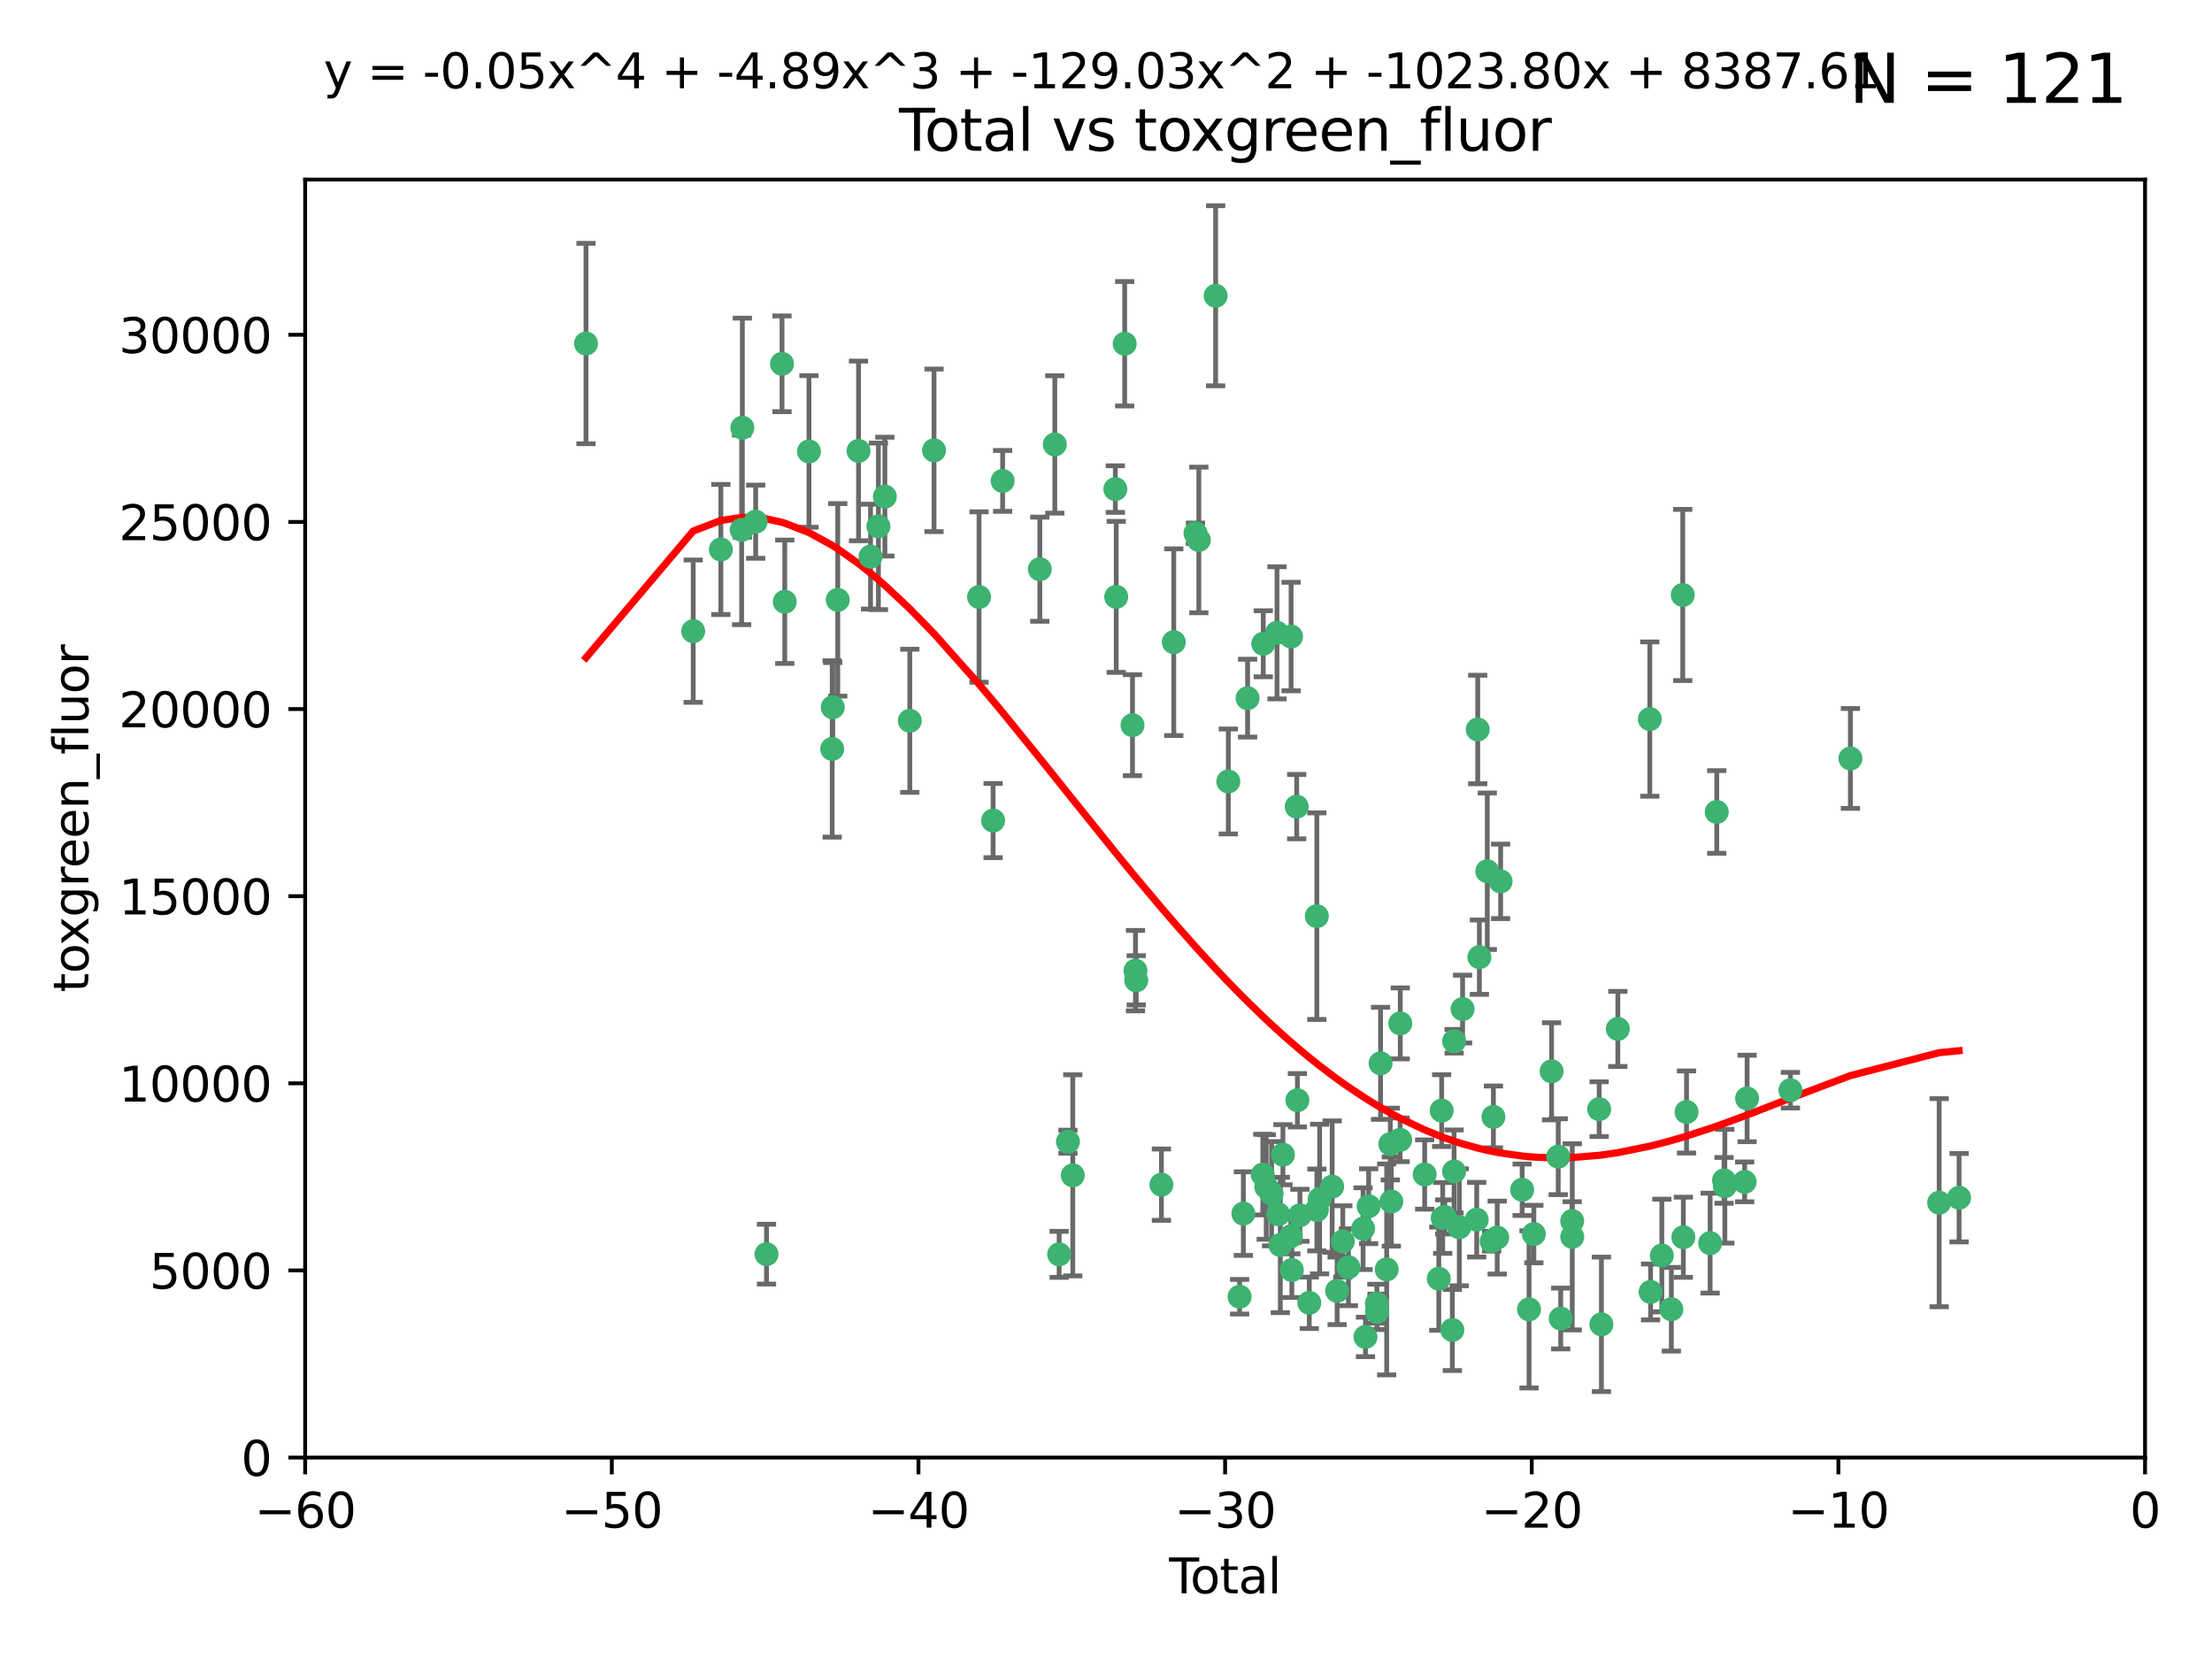 <?xml version="1.0" encoding="utf-8" standalone="no"?>
<!DOCTYPE svg PUBLIC "-//W3C//DTD SVG 1.1//EN"
  "http://www.w3.org/Graphics/SVG/1.1/DTD/svg11.dtd">
<svg xmlns:xlink="http://www.w3.org/1999/xlink" width="460.8pt" height="345.6pt" viewBox="0 0 460.8 345.6" xmlns="http://www.w3.org/2000/svg" version="1.1">
 <defs>
  <style type="text/css">*{stroke-linejoin: round; stroke-linecap: butt}</style>
 </defs>
 <g id="figure_1">
  <g id="patch_1">
   <path d="M 0 345.6 
L 460.8 345.6 
L 460.8 0 
L 0 0 
z
" style="fill: #ffffff"/>
  </g>
  <g id="axes_1">
   <g id="patch_2">
    <path d="M 63.571 303.64 
L 446.85 303.64 
L 446.85 37.411 
L 63.571 37.411 
z
" style="fill: #ffffff"/>
   </g>
   <g id="PathCollection_1">
    <defs>
     <path id="md4fb2ade45" d="M 0 1.118 
C 0.297 1.118 0.581 1 0.791 0.791 
C 1 0.581 1.118 0.297 1.118 0 
C 1.118 -0.297 1 -0.581 0.791 -0.791 
C 0.581 -1 0.297 -1.118 0 -1.118 
C -0.297 -1.118 -0.581 -1 -0.791 -0.791 
C -1 -0.581 -1.118 -0.297 -1.118 0 
C -1.118 0.297 -1 0.581 -0.791 0.791 
C -0.581 1 -0.297 1.118 0 1.118 
z
" style="stroke: #3cb371"/>
    </defs>
    <g clip-path="url(#p56eba51285)">
     <use xlink:href="#md4fb2ade45" x="122.075" y="71.562" style="fill: #3cb371; stroke: #3cb371"/>
     <use xlink:href="#md4fb2ade45" x="144.404" y="131.48" style="fill: #3cb371; stroke: #3cb371"/>
     <use xlink:href="#md4fb2ade45" x="150.166" y="114.467" style="fill: #3cb371; stroke: #3cb371"/>
     <use xlink:href="#md4fb2ade45" x="154.499" y="110.38" style="fill: #3cb371; stroke: #3cb371"/>
     <use xlink:href="#md4fb2ade45" x="154.646" y="89.097" style="fill: #3cb371; stroke: #3cb371"/>
     <use xlink:href="#md4fb2ade45" x="157.422" y="108.676" style="fill: #3cb371; stroke: #3cb371"/>
     <use xlink:href="#md4fb2ade45" x="159.676" y="261.259" style="fill: #3cb371; stroke: #3cb371"/>
     <use xlink:href="#md4fb2ade45" x="162.908" y="75.786" style="fill: #3cb371; stroke: #3cb371"/>
     <use xlink:href="#md4fb2ade45" x="163.479" y="125.356" style="fill: #3cb371; stroke: #3cb371"/>
     <use xlink:href="#md4fb2ade45" x="168.522" y="94.046" style="fill: #3cb371; stroke: #3cb371"/>
     <use xlink:href="#md4fb2ade45" x="173.36" y="156.019" style="fill: #3cb371; stroke: #3cb371"/>
     <use xlink:href="#md4fb2ade45" x="173.478" y="147.335" style="fill: #3cb371; stroke: #3cb371"/>
     <use xlink:href="#md4fb2ade45" x="174.52" y="124.965" style="fill: #3cb371; stroke: #3cb371"/>
     <use xlink:href="#md4fb2ade45" x="178.846" y="93.933" style="fill: #3cb371; stroke: #3cb371"/>
     <use xlink:href="#md4fb2ade45" x="181.35" y="115.953" style="fill: #3cb371; stroke: #3cb371"/>
     <use xlink:href="#md4fb2ade45" x="182.989" y="109.646" style="fill: #3cb371; stroke: #3cb371"/>
     <use xlink:href="#md4fb2ade45" x="184.332" y="103.453" style="fill: #3cb371; stroke: #3cb371"/>
     <use xlink:href="#md4fb2ade45" x="189.528" y="150.153" style="fill: #3cb371; stroke: #3cb371"/>
     <use xlink:href="#md4fb2ade45" x="194.574" y="93.812" style="fill: #3cb371; stroke: #3cb371"/>
     <use xlink:href="#md4fb2ade45" x="203.952" y="124.367" style="fill: #3cb371; stroke: #3cb371"/>
     <use xlink:href="#md4fb2ade45" x="206.88" y="170.94" style="fill: #3cb371; stroke: #3cb371"/>
     <use xlink:href="#md4fb2ade45" x="208.867" y="100.184" style="fill: #3cb371; stroke: #3cb371"/>
     <use xlink:href="#md4fb2ade45" x="216.611" y="118.577" style="fill: #3cb371; stroke: #3cb371"/>
     <use xlink:href="#md4fb2ade45" x="219.736" y="92.588" style="fill: #3cb371; stroke: #3cb371"/>
     <use xlink:href="#md4fb2ade45" x="220.638" y="261.303" style="fill: #3cb371; stroke: #3cb371"/>
     <use xlink:href="#md4fb2ade45" x="222.475" y="237.833" style="fill: #3cb371; stroke: #3cb371"/>
     <use xlink:href="#md4fb2ade45" x="223.48" y="244.844" style="fill: #3cb371; stroke: #3cb371"/>
     <use xlink:href="#md4fb2ade45" x="232.345" y="101.886" style="fill: #3cb371; stroke: #3cb371"/>
     <use xlink:href="#md4fb2ade45" x="232.53" y="124.337" style="fill: #3cb371; stroke: #3cb371"/>
     <use xlink:href="#md4fb2ade45" x="234.291" y="71.61" style="fill: #3cb371; stroke: #3cb371"/>
     <use xlink:href="#md4fb2ade45" x="235.917" y="151.067" style="fill: #3cb371; stroke: #3cb371"/>
     <use xlink:href="#md4fb2ade45" x="236.539" y="202.203" style="fill: #3cb371; stroke: #3cb371"/>
     <use xlink:href="#md4fb2ade45" x="236.699" y="204.22" style="fill: #3cb371; stroke: #3cb371"/>
     <use xlink:href="#md4fb2ade45" x="241.942" y="246.787" style="fill: #3cb371; stroke: #3cb371"/>
     <use xlink:href="#md4fb2ade45" x="244.521" y="133.776" style="fill: #3cb371; stroke: #3cb371"/>
     <use xlink:href="#md4fb2ade45" x="249.037" y="111.087" style="fill: #3cb371; stroke: #3cb371"/>
     <use xlink:href="#md4fb2ade45" x="249.741" y="112.487" style="fill: #3cb371; stroke: #3cb371"/>
     <use xlink:href="#md4fb2ade45" x="253.24" y="61.614" style="fill: #3cb371; stroke: #3cb371"/>
     <use xlink:href="#md4fb2ade45" x="255.878" y="162.792" style="fill: #3cb371; stroke: #3cb371"/>
     <use xlink:href="#md4fb2ade45" x="258.233" y="270.13" style="fill: #3cb371; stroke: #3cb371"/>
     <use xlink:href="#md4fb2ade45" x="259.013" y="252.814" style="fill: #3cb371; stroke: #3cb371"/>
     <use xlink:href="#md4fb2ade45" x="259.897" y="145.439" style="fill: #3cb371; stroke: #3cb371"/>
     <use xlink:href="#md4fb2ade45" x="263.059" y="244.691" style="fill: #3cb371; stroke: #3cb371"/>
     <use xlink:href="#md4fb2ade45" x="263.163" y="134.104" style="fill: #3cb371; stroke: #3cb371"/>
     <use xlink:href="#md4fb2ade45" x="263.785" y="247.267" style="fill: #3cb371; stroke: #3cb371"/>
     <use xlink:href="#md4fb2ade45" x="264.901" y="248.674" style="fill: #3cb371; stroke: #3cb371"/>
     <use xlink:href="#md4fb2ade45" x="266.022" y="131.829" style="fill: #3cb371; stroke: #3cb371"/>
     <use xlink:href="#md4fb2ade45" x="266.284" y="252.941" style="fill: #3cb371; stroke: #3cb371"/>
     <use xlink:href="#md4fb2ade45" x="266.715" y="259.35" style="fill: #3cb371; stroke: #3cb371"/>
     <use xlink:href="#md4fb2ade45" x="267.259" y="240.543" style="fill: #3cb371; stroke: #3cb371"/>
     <use xlink:href="#md4fb2ade45" x="268.915" y="257.545" style="fill: #3cb371; stroke: #3cb371"/>
     <use xlink:href="#md4fb2ade45" x="268.956" y="132.603" style="fill: #3cb371; stroke: #3cb371"/>
     <use xlink:href="#md4fb2ade45" x="269.11" y="264.57" style="fill: #3cb371; stroke: #3cb371"/>
     <use xlink:href="#md4fb2ade45" x="270.123" y="168.036" style="fill: #3cb371; stroke: #3cb371"/>
     <use xlink:href="#md4fb2ade45" x="270.272" y="229.198" style="fill: #3cb371; stroke: #3cb371"/>
     <use xlink:href="#md4fb2ade45" x="270.791" y="253.17" style="fill: #3cb371; stroke: #3cb371"/>
     <use xlink:href="#md4fb2ade45" x="272.749" y="271.4" style="fill: #3cb371; stroke: #3cb371"/>
     <use xlink:href="#md4fb2ade45" x="274.32" y="190.856" style="fill: #3cb371; stroke: #3cb371"/>
     <use xlink:href="#md4fb2ade45" x="274.329" y="252.059" style="fill: #3cb371; stroke: #3cb371"/>
     <use xlink:href="#md4fb2ade45" x="274.903" y="249.781" style="fill: #3cb371; stroke: #3cb371"/>
     <use xlink:href="#md4fb2ade45" x="277.512" y="247.195" style="fill: #3cb371; stroke: #3cb371"/>
     <use xlink:href="#md4fb2ade45" x="278.547" y="268.906" style="fill: #3cb371; stroke: #3cb371"/>
     <use xlink:href="#md4fb2ade45" x="279.733" y="258.613" style="fill: #3cb371; stroke: #3cb371"/>
     <use xlink:href="#md4fb2ade45" x="280.898" y="263.993" style="fill: #3cb371; stroke: #3cb371"/>
     <use xlink:href="#md4fb2ade45" x="283.955" y="255.952" style="fill: #3cb371; stroke: #3cb371"/>
     <use xlink:href="#md4fb2ade45" x="284.454" y="278.508" style="fill: #3cb371; stroke: #3cb371"/>
     <use xlink:href="#md4fb2ade45" x="285.113" y="251.277" style="fill: #3cb371; stroke: #3cb371"/>
     <use xlink:href="#md4fb2ade45" x="286.83" y="271.584" style="fill: #3cb371; stroke: #3cb371"/>
     <use xlink:href="#md4fb2ade45" x="286.857" y="273.278" style="fill: #3cb371; stroke: #3cb371"/>
     <use xlink:href="#md4fb2ade45" x="287.598" y="221.508" style="fill: #3cb371; stroke: #3cb371"/>
     <use xlink:href="#md4fb2ade45" x="288.87" y="264.442" style="fill: #3cb371; stroke: #3cb371"/>
     <use xlink:href="#md4fb2ade45" x="289.632" y="238.323" style="fill: #3cb371; stroke: #3cb371"/>
     <use xlink:href="#md4fb2ade45" x="289.839" y="250.302" style="fill: #3cb371; stroke: #3cb371"/>
     <use xlink:href="#md4fb2ade45" x="291.676" y="237.447" style="fill: #3cb371; stroke: #3cb371"/>
     <use xlink:href="#md4fb2ade45" x="291.701" y="213.194" style="fill: #3cb371; stroke: #3cb371"/>
     <use xlink:href="#md4fb2ade45" x="296.784" y="244.666" style="fill: #3cb371; stroke: #3cb371"/>
     <use xlink:href="#md4fb2ade45" x="299.727" y="266.371" style="fill: #3cb371; stroke: #3cb371"/>
     <use xlink:href="#md4fb2ade45" x="300.325" y="231.362" style="fill: #3cb371; stroke: #3cb371"/>
     <use xlink:href="#md4fb2ade45" x="300.54" y="253.724" style="fill: #3cb371; stroke: #3cb371"/>
     <use xlink:href="#md4fb2ade45" x="300.97" y="253.509" style="fill: #3cb371; stroke: #3cb371"/>
     <use xlink:href="#md4fb2ade45" x="302.549" y="277.063" style="fill: #3cb371; stroke: #3cb371"/>
     <use xlink:href="#md4fb2ade45" x="302.908" y="244.037" style="fill: #3cb371; stroke: #3cb371"/>
     <use xlink:href="#md4fb2ade45" x="302.924" y="216.908" style="fill: #3cb371; stroke: #3cb371"/>
     <use xlink:href="#md4fb2ade45" x="303.999" y="255.666" style="fill: #3cb371; stroke: #3cb371"/>
     <use xlink:href="#md4fb2ade45" x="304.684" y="210.208" style="fill: #3cb371; stroke: #3cb371"/>
     <use xlink:href="#md4fb2ade45" x="307.624" y="254.087" style="fill: #3cb371; stroke: #3cb371"/>
     <use xlink:href="#md4fb2ade45" x="307.838" y="151.97" style="fill: #3cb371; stroke: #3cb371"/>
     <use xlink:href="#md4fb2ade45" x="308.184" y="199.394" style="fill: #3cb371; stroke: #3cb371"/>
     <use xlink:href="#md4fb2ade45" x="309.83" y="181.494" style="fill: #3cb371; stroke: #3cb371"/>
     <use xlink:href="#md4fb2ade45" x="310.734" y="258.565" style="fill: #3cb371; stroke: #3cb371"/>
     <use xlink:href="#md4fb2ade45" x="311.105" y="232.67" style="fill: #3cb371; stroke: #3cb371"/>
     <use xlink:href="#md4fb2ade45" x="311.894" y="257.812" style="fill: #3cb371; stroke: #3cb371"/>
     <use xlink:href="#md4fb2ade45" x="312.607" y="183.606" style="fill: #3cb371; stroke: #3cb371"/>
     <use xlink:href="#md4fb2ade45" x="317.09" y="247.85" style="fill: #3cb371; stroke: #3cb371"/>
     <use xlink:href="#md4fb2ade45" x="318.526" y="272.768" style="fill: #3cb371; stroke: #3cb371"/>
     <use xlink:href="#md4fb2ade45" x="319.527" y="257.076" style="fill: #3cb371; stroke: #3cb371"/>
     <use xlink:href="#md4fb2ade45" x="323.223" y="223.176" style="fill: #3cb371; stroke: #3cb371"/>
     <use xlink:href="#md4fb2ade45" x="324.605" y="240.958" style="fill: #3cb371; stroke: #3cb371"/>
     <use xlink:href="#md4fb2ade45" x="325.125" y="274.674" style="fill: #3cb371; stroke: #3cb371"/>
     <use xlink:href="#md4fb2ade45" x="327.515" y="254.362" style="fill: #3cb371; stroke: #3cb371"/>
     <use xlink:href="#md4fb2ade45" x="327.528" y="257.661" style="fill: #3cb371; stroke: #3cb371"/>
     <use xlink:href="#md4fb2ade45" x="333.135" y="231.059" style="fill: #3cb371; stroke: #3cb371"/>
     <use xlink:href="#md4fb2ade45" x="333.603" y="275.887" style="fill: #3cb371; stroke: #3cb371"/>
     <use xlink:href="#md4fb2ade45" x="337.025" y="214.339" style="fill: #3cb371; stroke: #3cb371"/>
     <use xlink:href="#md4fb2ade45" x="343.683" y="149.795" style="fill: #3cb371; stroke: #3cb371"/>
     <use xlink:href="#md4fb2ade45" x="343.846" y="269.137" style="fill: #3cb371; stroke: #3cb371"/>
     <use xlink:href="#md4fb2ade45" x="346.19" y="261.551" style="fill: #3cb371; stroke: #3cb371"/>
     <use xlink:href="#md4fb2ade45" x="348.174" y="272.741" style="fill: #3cb371; stroke: #3cb371"/>
     <use xlink:href="#md4fb2ade45" x="350.548" y="123.943" style="fill: #3cb371; stroke: #3cb371"/>
     <use xlink:href="#md4fb2ade45" x="350.672" y="257.738" style="fill: #3cb371; stroke: #3cb371"/>
     <use xlink:href="#md4fb2ade45" x="351.336" y="231.646" style="fill: #3cb371; stroke: #3cb371"/>
     <use xlink:href="#md4fb2ade45" x="356.254" y="258.966" style="fill: #3cb371; stroke: #3cb371"/>
     <use xlink:href="#md4fb2ade45" x="357.632" y="169.147" style="fill: #3cb371; stroke: #3cb371"/>
     <use xlink:href="#md4fb2ade45" x="359.15" y="245.892" style="fill: #3cb371; stroke: #3cb371"/>
     <use xlink:href="#md4fb2ade45" x="359.317" y="247.114" style="fill: #3cb371; stroke: #3cb371"/>
     <use xlink:href="#md4fb2ade45" x="363.442" y="246.204" style="fill: #3cb371; stroke: #3cb371"/>
     <use xlink:href="#md4fb2ade45" x="363.952" y="228.828" style="fill: #3cb371; stroke: #3cb371"/>
     <use xlink:href="#md4fb2ade45" x="372.98" y="227.107" style="fill: #3cb371; stroke: #3cb371"/>
     <use xlink:href="#md4fb2ade45" x="385.474" y="157.999" style="fill: #3cb371; stroke: #3cb371"/>
     <use xlink:href="#md4fb2ade45" x="403.96" y="250.544" style="fill: #3cb371; stroke: #3cb371"/>
     <use xlink:href="#md4fb2ade45" x="408.113" y="249.505" style="fill: #3cb371; stroke: #3cb371"/>
    </g>
   </g>
   <g id="matplotlib.axis_1">
    <g id="xtick_1">
     <g id="line2d_1">
      <defs>
       <path id="m8c83a2af8a" d="M 0 0 
L 0 3.5 
" style="stroke: #000000; stroke-width: 0.8"/>
      </defs>
      <g>
       <use xlink:href="#m8c83a2af8a" x="63.571" y="303.64" style="stroke: #000000; stroke-width: 0.8"/>
      </g>
     </g>
     <g id="text_1">
      <!-- −60 -->
      <g transform="translate(53.019 318.238)scale(0.1 -0.1)">
       <defs>
        <path id="DejaVuSans-2212" d="M 678 2272 
L 4684 2272 
L 4684 1741 
L 678 1741 
L 678 2272 
z
" transform="scale(0.016)"/>
        <path id="DejaVuSans-36" d="M 2113 2584 
Q 1688 2584 1439 2293 
Q 1191 2003 1191 1497 
Q 1191 994 1439 701 
Q 1688 409 2113 409 
Q 2538 409 2786 701 
Q 3034 994 3034 1497 
Q 3034 2003 2786 2293 
Q 2538 2584 2113 2584 
z
M 3366 4563 
L 3366 3988 
Q 3128 4100 2886 4159 
Q 2644 4219 2406 4219 
Q 1781 4219 1451 3797 
Q 1122 3375 1075 2522 
Q 1259 2794 1537 2939 
Q 1816 3084 2150 3084 
Q 2853 3084 3261 2657 
Q 3669 2231 3669 1497 
Q 3669 778 3244 343 
Q 2819 -91 2113 -91 
Q 1303 -91 875 529 
Q 447 1150 447 2328 
Q 447 3434 972 4092 
Q 1497 4750 2381 4750 
Q 2619 4750 2861 4703 
Q 3103 4656 3366 4563 
z
" transform="scale(0.016)"/>
        <path id="DejaVuSans-30" d="M 2034 4250 
Q 1547 4250 1301 3770 
Q 1056 3291 1056 2328 
Q 1056 1369 1301 889 
Q 1547 409 2034 409 
Q 2525 409 2770 889 
Q 3016 1369 3016 2328 
Q 3016 3291 2770 3770 
Q 2525 4250 2034 4250 
z
M 2034 4750 
Q 2819 4750 3233 4129 
Q 3647 3509 3647 2328 
Q 3647 1150 3233 529 
Q 2819 -91 2034 -91 
Q 1250 -91 836 529 
Q 422 1150 422 2328 
Q 422 3509 836 4129 
Q 1250 4750 2034 4750 
z
" transform="scale(0.016)"/>
       </defs>
       <use xlink:href="#DejaVuSans-2212"/>
       <use xlink:href="#DejaVuSans-36" x="83.789"/>
       <use xlink:href="#DejaVuSans-30" x="147.412"/>
      </g>
     </g>
    </g>
    <g id="xtick_2">
     <g id="line2d_2">
      <g>
       <use xlink:href="#m8c83a2af8a" x="127.451" y="303.64" style="stroke: #000000; stroke-width: 0.8"/>
      </g>
     </g>
     <g id="text_2">
      <!-- −50 -->
      <g transform="translate(116.899 318.238)scale(0.1 -0.1)">
       <defs>
        <path id="DejaVuSans-35" d="M 691 4666 
L 3169 4666 
L 3169 4134 
L 1269 4134 
L 1269 2991 
Q 1406 3038 1543 3061 
Q 1681 3084 1819 3084 
Q 2600 3084 3056 2656 
Q 3513 2228 3513 1497 
Q 3513 744 3044 326 
Q 2575 -91 1722 -91 
Q 1428 -91 1123 -41 
Q 819 9 494 109 
L 494 744 
Q 775 591 1075 516 
Q 1375 441 1709 441 
Q 2250 441 2565 725 
Q 2881 1009 2881 1497 
Q 2881 1984 2565 2268 
Q 2250 2553 1709 2553 
Q 1456 2553 1204 2497 
Q 953 2441 691 2322 
L 691 4666 
z
" transform="scale(0.016)"/>
       </defs>
       <use xlink:href="#DejaVuSans-2212"/>
       <use xlink:href="#DejaVuSans-35" x="83.789"/>
       <use xlink:href="#DejaVuSans-30" x="147.412"/>
      </g>
     </g>
    </g>
    <g id="xtick_3">
     <g id="line2d_3">
      <g>
       <use xlink:href="#m8c83a2af8a" x="191.331" y="303.64" style="stroke: #000000; stroke-width: 0.8"/>
      </g>
     </g>
     <g id="text_3">
      <!-- −40 -->
      <g transform="translate(180.778 318.238)scale(0.1 -0.1)">
       <defs>
        <path id="DejaVuSans-34" d="M 2419 4116 
L 825 1625 
L 2419 1625 
L 2419 4116 
z
M 2253 4666 
L 3047 4666 
L 3047 1625 
L 3713 1625 
L 3713 1100 
L 3047 1100 
L 3047 0 
L 2419 0 
L 2419 1100 
L 313 1100 
L 313 1709 
L 2253 4666 
z
" transform="scale(0.016)"/>
       </defs>
       <use xlink:href="#DejaVuSans-2212"/>
       <use xlink:href="#DejaVuSans-34" x="83.789"/>
       <use xlink:href="#DejaVuSans-30" x="147.412"/>
      </g>
     </g>
    </g>
    <g id="xtick_4">
     <g id="line2d_4">
      <g>
       <use xlink:href="#m8c83a2af8a" x="255.211" y="303.64" style="stroke: #000000; stroke-width: 0.8"/>
      </g>
     </g>
     <g id="text_4">
      <!-- −30 -->
      <g transform="translate(244.658 318.238)scale(0.1 -0.1)">
       <defs>
        <path id="DejaVuSans-33" d="M 2597 2516 
Q 3050 2419 3304 2112 
Q 3559 1806 3559 1356 
Q 3559 666 3084 287 
Q 2609 -91 1734 -91 
Q 1441 -91 1130 -33 
Q 819 25 488 141 
L 488 750 
Q 750 597 1062 519 
Q 1375 441 1716 441 
Q 2309 441 2620 675 
Q 2931 909 2931 1356 
Q 2931 1769 2642 2001 
Q 2353 2234 1838 2234 
L 1294 2234 
L 1294 2753 
L 1863 2753 
Q 2328 2753 2575 2939 
Q 2822 3125 2822 3475 
Q 2822 3834 2567 4026 
Q 2313 4219 1838 4219 
Q 1578 4219 1281 4162 
Q 984 4106 628 3988 
L 628 4550 
Q 988 4650 1302 4700 
Q 1616 4750 1894 4750 
Q 2613 4750 3031 4423 
Q 3450 4097 3450 3541 
Q 3450 3153 3228 2886 
Q 3006 2619 2597 2516 
z
" transform="scale(0.016)"/>
       </defs>
       <use xlink:href="#DejaVuSans-2212"/>
       <use xlink:href="#DejaVuSans-33" x="83.789"/>
       <use xlink:href="#DejaVuSans-30" x="147.412"/>
      </g>
     </g>
    </g>
    <g id="xtick_5">
     <g id="line2d_5">
      <g>
       <use xlink:href="#m8c83a2af8a" x="319.09" y="303.64" style="stroke: #000000; stroke-width: 0.8"/>
      </g>
     </g>
     <g id="text_5">
      <!-- −20 -->
      <g transform="translate(308.538 318.238)scale(0.1 -0.1)">
       <defs>
        <path id="DejaVuSans-32" d="M 1228 531 
L 3431 531 
L 3431 0 
L 469 0 
L 469 531 
Q 828 903 1448 1529 
Q 2069 2156 2228 2338 
Q 2531 2678 2651 2914 
Q 2772 3150 2772 3378 
Q 2772 3750 2511 3984 
Q 2250 4219 1831 4219 
Q 1534 4219 1204 4116 
Q 875 4013 500 3803 
L 500 4441 
Q 881 4594 1212 4672 
Q 1544 4750 1819 4750 
Q 2544 4750 2975 4387 
Q 3406 4025 3406 3419 
Q 3406 3131 3298 2873 
Q 3191 2616 2906 2266 
Q 2828 2175 2409 1742 
Q 1991 1309 1228 531 
z
" transform="scale(0.016)"/>
       </defs>
       <use xlink:href="#DejaVuSans-2212"/>
       <use xlink:href="#DejaVuSans-32" x="83.789"/>
       <use xlink:href="#DejaVuSans-30" x="147.412"/>
      </g>
     </g>
    </g>
    <g id="xtick_6">
     <g id="line2d_6">
      <g>
       <use xlink:href="#m8c83a2af8a" x="382.97" y="303.64" style="stroke: #000000; stroke-width: 0.8"/>
      </g>
     </g>
     <g id="text_6">
      <!-- −10 -->
      <g transform="translate(372.418 318.238)scale(0.1 -0.1)">
       <defs>
        <path id="DejaVuSans-31" d="M 794 531 
L 1825 531 
L 1825 4091 
L 703 3866 
L 703 4441 
L 1819 4666 
L 2450 4666 
L 2450 531 
L 3481 531 
L 3481 0 
L 794 0 
L 794 531 
z
" transform="scale(0.016)"/>
       </defs>
       <use xlink:href="#DejaVuSans-2212"/>
       <use xlink:href="#DejaVuSans-31" x="83.789"/>
       <use xlink:href="#DejaVuSans-30" x="147.412"/>
      </g>
     </g>
    </g>
    <g id="xtick_7">
     <g id="line2d_7">
      <g>
       <use xlink:href="#m8c83a2af8a" x="446.85" y="303.64" style="stroke: #000000; stroke-width: 0.8"/>
      </g>
     </g>
     <g id="text_7">
      <!-- 0 -->
      <g transform="translate(443.669 318.238)scale(0.1 -0.1)">
       <use xlink:href="#DejaVuSans-30"/>
      </g>
     </g>
    </g>
    <g id="text_8">
     <!-- Total -->
     <g transform="translate(243.534 331.917)scale(0.1 -0.1)">
      <defs>
       <path id="DejaVuSans-54" d="M -19 4666 
L 3928 4666 
L 3928 4134 
L 2272 4134 
L 2272 0 
L 1638 0 
L 1638 4134 
L -19 4134 
L -19 4666 
z
" transform="scale(0.016)"/>
       <path id="DejaVuSans-6f" d="M 1959 3097 
Q 1497 3097 1228 2736 
Q 959 2375 959 1747 
Q 959 1119 1226 758 
Q 1494 397 1959 397 
Q 2419 397 2687 759 
Q 2956 1122 2956 1747 
Q 2956 2369 2687 2733 
Q 2419 3097 1959 3097 
z
M 1959 3584 
Q 2709 3584 3137 3096 
Q 3566 2609 3566 1747 
Q 3566 888 3137 398 
Q 2709 -91 1959 -91 
Q 1206 -91 779 398 
Q 353 888 353 1747 
Q 353 2609 779 3096 
Q 1206 3584 1959 3584 
z
" transform="scale(0.016)"/>
       <path id="DejaVuSans-74" d="M 1172 4494 
L 1172 3500 
L 2356 3500 
L 2356 3053 
L 1172 3053 
L 1172 1153 
Q 1172 725 1289 603 
Q 1406 481 1766 481 
L 2356 481 
L 2356 0 
L 1766 0 
Q 1100 0 847 248 
Q 594 497 594 1153 
L 594 3053 
L 172 3053 
L 172 3500 
L 594 3500 
L 594 4494 
L 1172 4494 
z
" transform="scale(0.016)"/>
       <path id="DejaVuSans-61" d="M 2194 1759 
Q 1497 1759 1228 1600 
Q 959 1441 959 1056 
Q 959 750 1161 570 
Q 1363 391 1709 391 
Q 2188 391 2477 730 
Q 2766 1069 2766 1631 
L 2766 1759 
L 2194 1759 
z
M 3341 1997 
L 3341 0 
L 2766 0 
L 2766 531 
Q 2569 213 2275 61 
Q 1981 -91 1556 -91 
Q 1019 -91 701 211 
Q 384 513 384 1019 
Q 384 1609 779 1909 
Q 1175 2209 1959 2209 
L 2766 2209 
L 2766 2266 
Q 2766 2663 2505 2880 
Q 2244 3097 1772 3097 
Q 1472 3097 1187 3025 
Q 903 2953 641 2809 
L 641 3341 
Q 956 3463 1253 3523 
Q 1550 3584 1831 3584 
Q 2591 3584 2966 3190 
Q 3341 2797 3341 1997 
z
" transform="scale(0.016)"/>
       <path id="DejaVuSans-6c" d="M 603 4863 
L 1178 4863 
L 1178 0 
L 603 0 
L 603 4863 
z
" transform="scale(0.016)"/>
      </defs>
      <use xlink:href="#DejaVuSans-54"/>
      <use xlink:href="#DejaVuSans-6f" x="44.084"/>
      <use xlink:href="#DejaVuSans-74" x="105.266"/>
      <use xlink:href="#DejaVuSans-61" x="144.475"/>
      <use xlink:href="#DejaVuSans-6c" x="205.754"/>
     </g>
    </g>
   </g>
   <g id="matplotlib.axis_2">
    <g id="ytick_1">
     <g id="line2d_8">
      <defs>
       <path id="m305bf15930" d="M 0 0 
L -3.5 0 
" style="stroke: #000000; stroke-width: 0.8"/>
      </defs>
      <g>
       <use xlink:href="#m305bf15930" x="63.571" y="303.64" style="stroke: #000000; stroke-width: 0.8"/>
      </g>
     </g>
     <g id="text_9">
      <!-- 0 -->
      <g transform="translate(50.209 307.439)scale(0.1 -0.1)">
       <use xlink:href="#DejaVuSans-30"/>
      </g>
     </g>
    </g>
    <g id="ytick_2">
     <g id="line2d_9">
      <g>
       <use xlink:href="#m305bf15930" x="63.571" y="264.657" style="stroke: #000000; stroke-width: 0.8"/>
      </g>
     </g>
     <g id="text_10">
      <!-- 5000 -->
      <g transform="translate(31.121 268.457)scale(0.1 -0.1)">
       <use xlink:href="#DejaVuSans-35"/>
       <use xlink:href="#DejaVuSans-30" x="63.623"/>
       <use xlink:href="#DejaVuSans-30" x="127.246"/>
       <use xlink:href="#DejaVuSans-30" x="190.869"/>
      </g>
     </g>
    </g>
    <g id="ytick_3">
     <g id="line2d_10">
      <g>
       <use xlink:href="#m305bf15930" x="63.571" y="225.675" style="stroke: #000000; stroke-width: 0.8"/>
      </g>
     </g>
     <g id="text_11">
      <!-- 10000 -->
      <g transform="translate(24.759 229.474)scale(0.1 -0.1)">
       <use xlink:href="#DejaVuSans-31"/>
       <use xlink:href="#DejaVuSans-30" x="63.623"/>
       <use xlink:href="#DejaVuSans-30" x="127.246"/>
       <use xlink:href="#DejaVuSans-30" x="190.869"/>
       <use xlink:href="#DejaVuSans-30" x="254.492"/>
      </g>
     </g>
    </g>
    <g id="ytick_4">
     <g id="line2d_11">
      <g>
       <use xlink:href="#m305bf15930" x="63.571" y="186.692" style="stroke: #000000; stroke-width: 0.8"/>
      </g>
     </g>
     <g id="text_12">
      <!-- 15000 -->
      <g transform="translate(24.759 190.492)scale(0.1 -0.1)">
       <use xlink:href="#DejaVuSans-31"/>
       <use xlink:href="#DejaVuSans-35" x="63.623"/>
       <use xlink:href="#DejaVuSans-30" x="127.246"/>
       <use xlink:href="#DejaVuSans-30" x="190.869"/>
       <use xlink:href="#DejaVuSans-30" x="254.492"/>
      </g>
     </g>
    </g>
    <g id="ytick_5">
     <g id="line2d_12">
      <g>
       <use xlink:href="#m305bf15930" x="63.571" y="147.71" style="stroke: #000000; stroke-width: 0.8"/>
      </g>
     </g>
     <g id="text_13">
      <!-- 20000 -->
      <g transform="translate(24.759 151.509)scale(0.1 -0.1)">
       <use xlink:href="#DejaVuSans-32"/>
       <use xlink:href="#DejaVuSans-30" x="63.623"/>
       <use xlink:href="#DejaVuSans-30" x="127.246"/>
       <use xlink:href="#DejaVuSans-30" x="190.869"/>
       <use xlink:href="#DejaVuSans-30" x="254.492"/>
      </g>
     </g>
    </g>
    <g id="ytick_6">
     <g id="line2d_13">
      <g>
       <use xlink:href="#m305bf15930" x="63.571" y="108.727" style="stroke: #000000; stroke-width: 0.8"/>
      </g>
     </g>
     <g id="text_14">
      <!-- 25000 -->
      <g transform="translate(24.759 112.527)scale(0.1 -0.1)">
       <use xlink:href="#DejaVuSans-32"/>
       <use xlink:href="#DejaVuSans-35" x="63.623"/>
       <use xlink:href="#DejaVuSans-30" x="127.246"/>
       <use xlink:href="#DejaVuSans-30" x="190.869"/>
       <use xlink:href="#DejaVuSans-30" x="254.492"/>
      </g>
     </g>
    </g>
    <g id="ytick_7">
     <g id="line2d_14">
      <g>
       <use xlink:href="#m305bf15930" x="63.571" y="69.745" style="stroke: #000000; stroke-width: 0.8"/>
      </g>
     </g>
     <g id="text_15">
      <!-- 30000 -->
      <g transform="translate(24.759 73.544)scale(0.1 -0.1)">
       <use xlink:href="#DejaVuSans-33"/>
       <use xlink:href="#DejaVuSans-30" x="63.623"/>
       <use xlink:href="#DejaVuSans-30" x="127.246"/>
       <use xlink:href="#DejaVuSans-30" x="190.869"/>
       <use xlink:href="#DejaVuSans-30" x="254.492"/>
      </g>
     </g>
    </g>
    <g id="text_16">
     <!-- toxgreen_fluor -->
     <g transform="translate(18.401 206.72)rotate(-90)scale(0.1 -0.1)">
      <defs>
       <path id="DejaVuSans-78" d="M 3513 3500 
L 2247 1797 
L 3578 0 
L 2900 0 
L 1881 1375 
L 863 0 
L 184 0 
L 1544 1831 
L 300 3500 
L 978 3500 
L 1906 2253 
L 2834 3500 
L 3513 3500 
z
" transform="scale(0.016)"/>
       <path id="DejaVuSans-67" d="M 2906 1791 
Q 2906 2416 2648 2759 
Q 2391 3103 1925 3103 
Q 1463 3103 1205 2759 
Q 947 2416 947 1791 
Q 947 1169 1205 825 
Q 1463 481 1925 481 
Q 2391 481 2648 825 
Q 2906 1169 2906 1791 
z
M 3481 434 
Q 3481 -459 3084 -895 
Q 2688 -1331 1869 -1331 
Q 1566 -1331 1297 -1286 
Q 1028 -1241 775 -1147 
L 775 -588 
Q 1028 -725 1275 -790 
Q 1522 -856 1778 -856 
Q 2344 -856 2625 -561 
Q 2906 -266 2906 331 
L 2906 616 
Q 2728 306 2450 153 
Q 2172 0 1784 0 
Q 1141 0 747 490 
Q 353 981 353 1791 
Q 353 2603 747 3093 
Q 1141 3584 1784 3584 
Q 2172 3584 2450 3431 
Q 2728 3278 2906 2969 
L 2906 3500 
L 3481 3500 
L 3481 434 
z
" transform="scale(0.016)"/>
       <path id="DejaVuSans-72" d="M 2631 2963 
Q 2534 3019 2420 3045 
Q 2306 3072 2169 3072 
Q 1681 3072 1420 2755 
Q 1159 2438 1159 1844 
L 1159 0 
L 581 0 
L 581 3500 
L 1159 3500 
L 1159 2956 
Q 1341 3275 1631 3429 
Q 1922 3584 2338 3584 
Q 2397 3584 2469 3576 
Q 2541 3569 2628 3553 
L 2631 2963 
z
" transform="scale(0.016)"/>
       <path id="DejaVuSans-65" d="M 3597 1894 
L 3597 1613 
L 953 1613 
Q 991 1019 1311 708 
Q 1631 397 2203 397 
Q 2534 397 2845 478 
Q 3156 559 3463 722 
L 3463 178 
Q 3153 47 2828 -22 
Q 2503 -91 2169 -91 
Q 1331 -91 842 396 
Q 353 884 353 1716 
Q 353 2575 817 3079 
Q 1281 3584 2069 3584 
Q 2775 3584 3186 3129 
Q 3597 2675 3597 1894 
z
M 3022 2063 
Q 3016 2534 2758 2815 
Q 2500 3097 2075 3097 
Q 1594 3097 1305 2825 
Q 1016 2553 972 2059 
L 3022 2063 
z
" transform="scale(0.016)"/>
       <path id="DejaVuSans-6e" d="M 3513 2113 
L 3513 0 
L 2938 0 
L 2938 2094 
Q 2938 2591 2744 2837 
Q 2550 3084 2163 3084 
Q 1697 3084 1428 2787 
Q 1159 2491 1159 1978 
L 1159 0 
L 581 0 
L 581 3500 
L 1159 3500 
L 1159 2956 
Q 1366 3272 1645 3428 
Q 1925 3584 2291 3584 
Q 2894 3584 3203 3211 
Q 3513 2838 3513 2113 
z
" transform="scale(0.016)"/>
       <path id="DejaVuSans-5f" d="M 3263 -1063 
L 3263 -1509 
L -63 -1509 
L -63 -1063 
L 3263 -1063 
z
" transform="scale(0.016)"/>
       <path id="DejaVuSans-66" d="M 2375 4863 
L 2375 4384 
L 1825 4384 
Q 1516 4384 1395 4259 
Q 1275 4134 1275 3809 
L 1275 3500 
L 2222 3500 
L 2222 3053 
L 1275 3053 
L 1275 0 
L 697 0 
L 697 3053 
L 147 3053 
L 147 3500 
L 697 3500 
L 697 3744 
Q 697 4328 969 4595 
Q 1241 4863 1831 4863 
L 2375 4863 
z
" transform="scale(0.016)"/>
       <path id="DejaVuSans-75" d="M 544 1381 
L 544 3500 
L 1119 3500 
L 1119 1403 
Q 1119 906 1312 657 
Q 1506 409 1894 409 
Q 2359 409 2629 706 
Q 2900 1003 2900 1516 
L 2900 3500 
L 3475 3500 
L 3475 0 
L 2900 0 
L 2900 538 
Q 2691 219 2414 64 
Q 2138 -91 1772 -91 
Q 1169 -91 856 284 
Q 544 659 544 1381 
z
M 1991 3584 
L 1991 3584 
z
" transform="scale(0.016)"/>
      </defs>
      <use xlink:href="#DejaVuSans-74"/>
      <use xlink:href="#DejaVuSans-6f" x="39.209"/>
      <use xlink:href="#DejaVuSans-78" x="97.266"/>
      <use xlink:href="#DejaVuSans-67" x="156.445"/>
      <use xlink:href="#DejaVuSans-72" x="219.922"/>
      <use xlink:href="#DejaVuSans-65" x="258.785"/>
      <use xlink:href="#DejaVuSans-65" x="320.309"/>
      <use xlink:href="#DejaVuSans-6e" x="381.832"/>
      <use xlink:href="#DejaVuSans-5f" x="445.211"/>
      <use xlink:href="#DejaVuSans-66" x="495.211"/>
      <use xlink:href="#DejaVuSans-6c" x="530.416"/>
      <use xlink:href="#DejaVuSans-75" x="558.199"/>
      <use xlink:href="#DejaVuSans-6f" x="621.578"/>
      <use xlink:href="#DejaVuSans-72" x="682.76"/>
     </g>
    </g>
   </g>
   <g id="LineCollection_1">
    <path d="M 122.075 92.434 
L 122.075 50.691 
" clip-path="url(#p56eba51285)" style="fill: none; stroke: #696969"/>
    <path d="M 144.404 146.307 
L 144.404 116.654 
" clip-path="url(#p56eba51285)" style="fill: none; stroke: #696969"/>
    <path d="M 150.166 128.017 
L 150.166 100.917 
" clip-path="url(#p56eba51285)" style="fill: none; stroke: #696969"/>
    <path d="M 154.499 130.124 
L 154.499 90.636 
" clip-path="url(#p56eba51285)" style="fill: none; stroke: #696969"/>
    <path d="M 154.646 111.917 
L 154.646 66.277 
" clip-path="url(#p56eba51285)" style="fill: none; stroke: #696969"/>
    <path d="M 157.422 116.296 
L 157.422 101.057 
" clip-path="url(#p56eba51285)" style="fill: none; stroke: #696969"/>
    <path d="M 159.676 267.49 
L 159.676 255.028 
" clip-path="url(#p56eba51285)" style="fill: none; stroke: #696969"/>
    <path d="M 162.908 85.756 
L 162.908 65.815 
" clip-path="url(#p56eba51285)" style="fill: none; stroke: #696969"/>
    <path d="M 163.479 138.211 
L 163.479 112.501 
" clip-path="url(#p56eba51285)" style="fill: none; stroke: #696969"/>
    <path d="M 168.522 109.836 
L 168.522 78.257 
" clip-path="url(#p56eba51285)" style="fill: none; stroke: #696969"/>
    <path d="M 173.36 174.39 
L 173.36 137.647 
" clip-path="url(#p56eba51285)" style="fill: none; stroke: #696969"/>
    <path d="M 173.478 156.65 
L 173.478 138.02 
" clip-path="url(#p56eba51285)" style="fill: none; stroke: #696969"/>
    <path d="M 174.52 145.018 
L 174.52 104.912 
" clip-path="url(#p56eba51285)" style="fill: none; stroke: #696969"/>
    <path d="M 178.846 112.649 
L 178.846 75.218 
" clip-path="url(#p56eba51285)" style="fill: none; stroke: #696969"/>
    <path d="M 181.35 126.872 
L 181.35 105.035 
" clip-path="url(#p56eba51285)" style="fill: none; stroke: #696969"/>
    <path d="M 182.989 126.988 
L 182.989 92.305 
" clip-path="url(#p56eba51285)" style="fill: none; stroke: #696969"/>
    <path d="M 184.332 115.826 
L 184.332 91.08 
" clip-path="url(#p56eba51285)" style="fill: none; stroke: #696969"/>
    <path d="M 189.528 165.057 
L 189.528 135.25 
" clip-path="url(#p56eba51285)" style="fill: none; stroke: #696969"/>
    <path d="M 194.574 110.745 
L 194.574 76.878 
" clip-path="url(#p56eba51285)" style="fill: none; stroke: #696969"/>
    <path d="M 203.952 142.114 
L 203.952 106.621 
" clip-path="url(#p56eba51285)" style="fill: none; stroke: #696969"/>
    <path d="M 206.88 178.667 
L 206.88 163.212 
" clip-path="url(#p56eba51285)" style="fill: none; stroke: #696969"/>
    <path d="M 208.867 106.525 
L 208.867 93.844 
" clip-path="url(#p56eba51285)" style="fill: none; stroke: #696969"/>
    <path d="M 216.611 129.424 
L 216.611 107.731 
" clip-path="url(#p56eba51285)" style="fill: none; stroke: #696969"/>
    <path d="M 219.736 106.902 
L 219.736 78.274 
" clip-path="url(#p56eba51285)" style="fill: none; stroke: #696969"/>
    <path d="M 220.638 266.097 
L 220.638 256.51 
" clip-path="url(#p56eba51285)" style="fill: none; stroke: #696969"/>
    <path d="M 222.475 240.234 
L 222.475 235.431 
" clip-path="url(#p56eba51285)" style="fill: none; stroke: #696969"/>
    <path d="M 223.48 265.789 
L 223.48 223.9 
" clip-path="url(#p56eba51285)" style="fill: none; stroke: #696969"/>
    <path d="M 232.345 106.741 
L 232.345 97.032 
" clip-path="url(#p56eba51285)" style="fill: none; stroke: #696969"/>
    <path d="M 232.53 140.07 
L 232.53 108.604 
" clip-path="url(#p56eba51285)" style="fill: none; stroke: #696969"/>
    <path d="M 234.291 84.576 
L 234.291 58.645 
" clip-path="url(#p56eba51285)" style="fill: none; stroke: #696969"/>
    <path d="M 235.917 161.588 
L 235.917 140.547 
" clip-path="url(#p56eba51285)" style="fill: none; stroke: #696969"/>
    <path d="M 236.539 210.579 
L 236.539 193.826 
" clip-path="url(#p56eba51285)" style="fill: none; stroke: #696969"/>
    <path d="M 236.699 209.352 
L 236.699 199.087 
" clip-path="url(#p56eba51285)" style="fill: none; stroke: #696969"/>
    <path d="M 241.942 254.215 
L 241.942 239.358 
" clip-path="url(#p56eba51285)" style="fill: none; stroke: #696969"/>
    <path d="M 244.521 153.222 
L 244.521 114.33 
" clip-path="url(#p56eba51285)" style="fill: none; stroke: #696969"/>
    <path d="M 249.037 113.226 
L 249.037 108.949 
" clip-path="url(#p56eba51285)" style="fill: none; stroke: #696969"/>
    <path d="M 249.741 127.655 
L 249.741 97.319 
" clip-path="url(#p56eba51285)" style="fill: none; stroke: #696969"/>
    <path d="M 253.24 80.373 
L 253.24 42.855 
" clip-path="url(#p56eba51285)" style="fill: none; stroke: #696969"/>
    <path d="M 255.878 173.718 
L 255.878 151.865 
" clip-path="url(#p56eba51285)" style="fill: none; stroke: #696969"/>
    <path d="M 258.233 273.73 
L 258.233 266.53 
" clip-path="url(#p56eba51285)" style="fill: none; stroke: #696969"/>
    <path d="M 259.013 261.522 
L 259.013 244.105 
" clip-path="url(#p56eba51285)" style="fill: none; stroke: #696969"/>
    <path d="M 259.897 153.546 
L 259.897 137.331 
" clip-path="url(#p56eba51285)" style="fill: none; stroke: #696969"/>
    <path d="M 263.059 253.088 
L 263.059 236.294 
" clip-path="url(#p56eba51285)" style="fill: none; stroke: #696969"/>
    <path d="M 263.163 140.983 
L 263.163 127.226 
" clip-path="url(#p56eba51285)" style="fill: none; stroke: #696969"/>
    <path d="M 263.785 258.157 
L 263.785 236.377 
" clip-path="url(#p56eba51285)" style="fill: none; stroke: #696969"/>
    <path d="M 264.901 259.535 
L 264.901 237.813 
" clip-path="url(#p56eba51285)" style="fill: none; stroke: #696969"/>
    <path d="M 266.022 145.591 
L 266.022 118.067 
" clip-path="url(#p56eba51285)" style="fill: none; stroke: #696969"/>
    <path d="M 266.284 253.603 
L 266.284 252.279 
" clip-path="url(#p56eba51285)" style="fill: none; stroke: #696969"/>
    <path d="M 266.715 273.451 
L 266.715 245.249 
" clip-path="url(#p56eba51285)" style="fill: none; stroke: #696969"/>
    <path d="M 267.259 246.81 
L 267.259 234.275 
" clip-path="url(#p56eba51285)" style="fill: none; stroke: #696969"/>
    <path d="M 268.915 261.193 
L 268.915 253.898 
" clip-path="url(#p56eba51285)" style="fill: none; stroke: #696969"/>
    <path d="M 268.956 143.904 
L 268.956 121.303 
" clip-path="url(#p56eba51285)" style="fill: none; stroke: #696969"/>
    <path d="M 269.11 270.294 
L 269.11 258.847 
" clip-path="url(#p56eba51285)" style="fill: none; stroke: #696969"/>
    <path d="M 270.123 174.742 
L 270.123 161.329 
" clip-path="url(#p56eba51285)" style="fill: none; stroke: #696969"/>
    <path d="M 270.272 234.763 
L 270.272 223.632 
" clip-path="url(#p56eba51285)" style="fill: none; stroke: #696969"/>
    <path d="M 270.791 258.589 
L 270.791 247.75 
" clip-path="url(#p56eba51285)" style="fill: none; stroke: #696969"/>
    <path d="M 272.749 276.759 
L 272.749 266.041 
" clip-path="url(#p56eba51285)" style="fill: none; stroke: #696969"/>
    <path d="M 274.32 212.373 
L 274.32 169.339 
" clip-path="url(#p56eba51285)" style="fill: none; stroke: #696969"/>
    <path d="M 274.329 260.585 
L 274.329 243.534 
" clip-path="url(#p56eba51285)" style="fill: none; stroke: #696969"/>
    <path d="M 274.903 265.362 
L 274.903 234.2 
" clip-path="url(#p56eba51285)" style="fill: none; stroke: #696969"/>
    <path d="M 277.512 260.88 
L 277.512 233.51 
" clip-path="url(#p56eba51285)" style="fill: none; stroke: #696969"/>
    <path d="M 278.547 275.94 
L 278.547 261.871 
" clip-path="url(#p56eba51285)" style="fill: none; stroke: #696969"/>
    <path d="M 279.733 266.044 
L 279.733 251.182 
" clip-path="url(#p56eba51285)" style="fill: none; stroke: #696969"/>
    <path d="M 280.898 272.003 
L 280.898 255.982 
" clip-path="url(#p56eba51285)" style="fill: none; stroke: #696969"/>
    <path d="M 283.955 264.468 
L 283.955 247.435 
" clip-path="url(#p56eba51285)" style="fill: none; stroke: #696969"/>
    <path d="M 284.454 282.62 
L 284.454 274.397 
" clip-path="url(#p56eba51285)" style="fill: none; stroke: #696969"/>
    <path d="M 285.113 259.072 
L 285.113 243.481 
" clip-path="url(#p56eba51285)" style="fill: none; stroke: #696969"/>
    <path d="M 286.83 275.64 
L 286.83 267.529 
" clip-path="url(#p56eba51285)" style="fill: none; stroke: #696969"/>
    <path d="M 286.857 276.97 
L 286.857 269.585 
" clip-path="url(#p56eba51285)" style="fill: none; stroke: #696969"/>
    <path d="M 287.598 233.182 
L 287.598 209.833 
" clip-path="url(#p56eba51285)" style="fill: none; stroke: #696969"/>
    <path d="M 288.87 286.412 
L 288.87 242.472 
" clip-path="url(#p56eba51285)" style="fill: none; stroke: #696969"/>
    <path d="M 289.632 245.797 
L 289.632 230.849 
" clip-path="url(#p56eba51285)" style="fill: none; stroke: #696969"/>
    <path d="M 289.839 259.588 
L 289.839 241.016 
" clip-path="url(#p56eba51285)" style="fill: none; stroke: #696969"/>
    <path d="M 291.676 241.997 
L 291.676 232.897 
" clip-path="url(#p56eba51285)" style="fill: none; stroke: #696969"/>
    <path d="M 291.701 220.586 
L 291.701 205.801 
" clip-path="url(#p56eba51285)" style="fill: none; stroke: #696969"/>
    <path d="M 296.784 251.882 
L 296.784 237.45 
" clip-path="url(#p56eba51285)" style="fill: none; stroke: #696969"/>
    <path d="M 299.727 277.129 
L 299.727 255.613 
" clip-path="url(#p56eba51285)" style="fill: none; stroke: #696969"/>
    <path d="M 300.325 238.843 
L 300.325 223.882 
" clip-path="url(#p56eba51285)" style="fill: none; stroke: #696969"/>
    <path d="M 300.54 261.105 
L 300.54 246.342 
" clip-path="url(#p56eba51285)" style="fill: none; stroke: #696969"/>
    <path d="M 300.97 257.063 
L 300.97 249.955 
" clip-path="url(#p56eba51285)" style="fill: none; stroke: #696969"/>
    <path d="M 302.549 285.505 
L 302.549 268.621 
" clip-path="url(#p56eba51285)" style="fill: none; stroke: #696969"/>
    <path d="M 302.908 252.678 
L 302.908 235.395 
" clip-path="url(#p56eba51285)" style="fill: none; stroke: #696969"/>
    <path d="M 302.924 219.374 
L 302.924 214.442 
" clip-path="url(#p56eba51285)" style="fill: none; stroke: #696969"/>
    <path d="M 303.999 267.849 
L 303.999 243.483 
" clip-path="url(#p56eba51285)" style="fill: none; stroke: #696969"/>
    <path d="M 304.684 217.272 
L 304.684 203.144 
" clip-path="url(#p56eba51285)" style="fill: none; stroke: #696969"/>
    <path d="M 307.624 261.863 
L 307.624 246.311 
" clip-path="url(#p56eba51285)" style="fill: none; stroke: #696969"/>
    <path d="M 307.838 163.271 
L 307.838 140.669 
" clip-path="url(#p56eba51285)" style="fill: none; stroke: #696969"/>
    <path d="M 308.184 207.137 
L 308.184 191.65 
" clip-path="url(#p56eba51285)" style="fill: none; stroke: #696969"/>
    <path d="M 309.83 197.796 
L 309.83 165.192 
" clip-path="url(#p56eba51285)" style="fill: none; stroke: #696969"/>
    <path d="M 310.734 260.625 
L 310.734 256.505 
" clip-path="url(#p56eba51285)" style="fill: none; stroke: #696969"/>
    <path d="M 311.105 239.106 
L 311.105 226.235 
" clip-path="url(#p56eba51285)" style="fill: none; stroke: #696969"/>
    <path d="M 311.894 265.41 
L 311.894 250.214 
" clip-path="url(#p56eba51285)" style="fill: none; stroke: #696969"/>
    <path d="M 312.607 191.362 
L 312.607 175.85 
" clip-path="url(#p56eba51285)" style="fill: none; stroke: #696969"/>
    <path d="M 317.09 253.211 
L 317.09 242.49 
" clip-path="url(#p56eba51285)" style="fill: none; stroke: #696969"/>
    <path d="M 318.526 289.135 
L 318.526 256.401 
" clip-path="url(#p56eba51285)" style="fill: none; stroke: #696969"/>
    <path d="M 319.527 263.063 
L 319.527 251.09 
" clip-path="url(#p56eba51285)" style="fill: none; stroke: #696969"/>
    <path d="M 323.223 233.292 
L 323.223 213.059 
" clip-path="url(#p56eba51285)" style="fill: none; stroke: #696969"/>
    <path d="M 324.605 248.861 
L 324.605 233.054 
" clip-path="url(#p56eba51285)" style="fill: none; stroke: #696969"/>
    <path d="M 325.125 281.008 
L 325.125 268.341 
" clip-path="url(#p56eba51285)" style="fill: none; stroke: #696969"/>
    <path d="M 327.515 258.391 
L 327.515 250.333 
" clip-path="url(#p56eba51285)" style="fill: none; stroke: #696969"/>
    <path d="M 327.528 277.044 
L 327.528 238.278 
" clip-path="url(#p56eba51285)" style="fill: none; stroke: #696969"/>
    <path d="M 333.135 236.759 
L 333.135 225.358 
" clip-path="url(#p56eba51285)" style="fill: none; stroke: #696969"/>
    <path d="M 333.603 289.896 
L 333.603 261.877 
" clip-path="url(#p56eba51285)" style="fill: none; stroke: #696969"/>
    <path d="M 337.025 222.158 
L 337.025 206.52 
" clip-path="url(#p56eba51285)" style="fill: none; stroke: #696969"/>
    <path d="M 343.683 165.867 
L 343.683 133.723 
" clip-path="url(#p56eba51285)" style="fill: none; stroke: #696969"/>
    <path d="M 343.846 274.956 
L 343.846 263.317 
" clip-path="url(#p56eba51285)" style="fill: none; stroke: #696969"/>
    <path d="M 346.19 273.286 
L 346.19 249.816 
" clip-path="url(#p56eba51285)" style="fill: none; stroke: #696969"/>
    <path d="M 348.174 281.454 
L 348.174 264.027 
" clip-path="url(#p56eba51285)" style="fill: none; stroke: #696969"/>
    <path d="M 350.548 141.769 
L 350.548 106.117 
" clip-path="url(#p56eba51285)" style="fill: none; stroke: #696969"/>
    <path d="M 350.672 266.089 
L 350.672 249.388 
" clip-path="url(#p56eba51285)" style="fill: none; stroke: #696969"/>
    <path d="M 351.336 240.199 
L 351.336 223.093 
" clip-path="url(#p56eba51285)" style="fill: none; stroke: #696969"/>
    <path d="M 356.254 269.373 
L 356.254 248.559 
" clip-path="url(#p56eba51285)" style="fill: none; stroke: #696969"/>
    <path d="M 357.632 177.757 
L 357.632 160.538 
" clip-path="url(#p56eba51285)" style="fill: none; stroke: #696969"/>
    <path d="M 359.15 250.663 
L 359.15 241.12 
" clip-path="url(#p56eba51285)" style="fill: none; stroke: #696969"/>
    <path d="M 359.317 258.965 
L 359.317 235.264 
" clip-path="url(#p56eba51285)" style="fill: none; stroke: #696969"/>
    <path d="M 363.442 250.348 
L 363.442 242.06 
" clip-path="url(#p56eba51285)" style="fill: none; stroke: #696969"/>
    <path d="M 363.952 237.837 
L 363.952 219.82 
" clip-path="url(#p56eba51285)" style="fill: none; stroke: #696969"/>
    <path d="M 372.98 230.811 
L 372.98 223.403 
" clip-path="url(#p56eba51285)" style="fill: none; stroke: #696969"/>
    <path d="M 385.474 168.403 
L 385.474 147.594 
" clip-path="url(#p56eba51285)" style="fill: none; stroke: #696969"/>
    <path d="M 403.96 272.215 
L 403.96 228.872 
" clip-path="url(#p56eba51285)" style="fill: none; stroke: #696969"/>
    <path d="M 408.113 258.71 
L 408.113 240.299 
" clip-path="url(#p56eba51285)" style="fill: none; stroke: #696969"/>
   </g>
   <g id="line2d_15">
    <defs>
     <path id="m70ca05c970" d="M 2 0 
L -2 -0 
" style="stroke: #696969"/>
    </defs>
    <g clip-path="url(#p56eba51285)">
     <use xlink:href="#m70ca05c970" x="122.075" y="92.434" style="fill: #696969; stroke: #696969"/>
     <use xlink:href="#m70ca05c970" x="144.404" y="146.307" style="fill: #696969; stroke: #696969"/>
     <use xlink:href="#m70ca05c970" x="150.166" y="128.017" style="fill: #696969; stroke: #696969"/>
     <use xlink:href="#m70ca05c970" x="154.499" y="130.124" style="fill: #696969; stroke: #696969"/>
     <use xlink:href="#m70ca05c970" x="154.646" y="111.917" style="fill: #696969; stroke: #696969"/>
     <use xlink:href="#m70ca05c970" x="157.422" y="116.296" style="fill: #696969; stroke: #696969"/>
     <use xlink:href="#m70ca05c970" x="159.676" y="267.49" style="fill: #696969; stroke: #696969"/>
     <use xlink:href="#m70ca05c970" x="162.908" y="85.756" style="fill: #696969; stroke: #696969"/>
     <use xlink:href="#m70ca05c970" x="163.479" y="138.211" style="fill: #696969; stroke: #696969"/>
     <use xlink:href="#m70ca05c970" x="168.522" y="109.836" style="fill: #696969; stroke: #696969"/>
     <use xlink:href="#m70ca05c970" x="173.36" y="174.39" style="fill: #696969; stroke: #696969"/>
     <use xlink:href="#m70ca05c970" x="173.478" y="156.65" style="fill: #696969; stroke: #696969"/>
     <use xlink:href="#m70ca05c970" x="174.52" y="145.018" style="fill: #696969; stroke: #696969"/>
     <use xlink:href="#m70ca05c970" x="178.846" y="112.649" style="fill: #696969; stroke: #696969"/>
     <use xlink:href="#m70ca05c970" x="181.35" y="126.872" style="fill: #696969; stroke: #696969"/>
     <use xlink:href="#m70ca05c970" x="182.989" y="126.988" style="fill: #696969; stroke: #696969"/>
     <use xlink:href="#m70ca05c970" x="184.332" y="115.826" style="fill: #696969; stroke: #696969"/>
     <use xlink:href="#m70ca05c970" x="189.528" y="165.057" style="fill: #696969; stroke: #696969"/>
     <use xlink:href="#m70ca05c970" x="194.574" y="110.745" style="fill: #696969; stroke: #696969"/>
     <use xlink:href="#m70ca05c970" x="203.952" y="142.114" style="fill: #696969; stroke: #696969"/>
     <use xlink:href="#m70ca05c970" x="206.88" y="178.667" style="fill: #696969; stroke: #696969"/>
     <use xlink:href="#m70ca05c970" x="208.867" y="106.525" style="fill: #696969; stroke: #696969"/>
     <use xlink:href="#m70ca05c970" x="216.611" y="129.424" style="fill: #696969; stroke: #696969"/>
     <use xlink:href="#m70ca05c970" x="219.736" y="106.902" style="fill: #696969; stroke: #696969"/>
     <use xlink:href="#m70ca05c970" x="220.638" y="266.097" style="fill: #696969; stroke: #696969"/>
     <use xlink:href="#m70ca05c970" x="222.475" y="240.234" style="fill: #696969; stroke: #696969"/>
     <use xlink:href="#m70ca05c970" x="223.48" y="265.789" style="fill: #696969; stroke: #696969"/>
     <use xlink:href="#m70ca05c970" x="232.345" y="106.741" style="fill: #696969; stroke: #696969"/>
     <use xlink:href="#m70ca05c970" x="232.53" y="140.07" style="fill: #696969; stroke: #696969"/>
     <use xlink:href="#m70ca05c970" x="234.291" y="84.576" style="fill: #696969; stroke: #696969"/>
     <use xlink:href="#m70ca05c970" x="235.917" y="161.588" style="fill: #696969; stroke: #696969"/>
     <use xlink:href="#m70ca05c970" x="236.539" y="210.579" style="fill: #696969; stroke: #696969"/>
     <use xlink:href="#m70ca05c970" x="236.699" y="209.352" style="fill: #696969; stroke: #696969"/>
     <use xlink:href="#m70ca05c970" x="241.942" y="254.215" style="fill: #696969; stroke: #696969"/>
     <use xlink:href="#m70ca05c970" x="244.521" y="153.222" style="fill: #696969; stroke: #696969"/>
     <use xlink:href="#m70ca05c970" x="249.037" y="113.226" style="fill: #696969; stroke: #696969"/>
     <use xlink:href="#m70ca05c970" x="249.741" y="127.655" style="fill: #696969; stroke: #696969"/>
     <use xlink:href="#m70ca05c970" x="253.24" y="80.373" style="fill: #696969; stroke: #696969"/>
     <use xlink:href="#m70ca05c970" x="255.878" y="173.718" style="fill: #696969; stroke: #696969"/>
     <use xlink:href="#m70ca05c970" x="258.233" y="273.73" style="fill: #696969; stroke: #696969"/>
     <use xlink:href="#m70ca05c970" x="259.013" y="261.522" style="fill: #696969; stroke: #696969"/>
     <use xlink:href="#m70ca05c970" x="259.897" y="153.546" style="fill: #696969; stroke: #696969"/>
     <use xlink:href="#m70ca05c970" x="263.059" y="253.088" style="fill: #696969; stroke: #696969"/>
     <use xlink:href="#m70ca05c970" x="263.163" y="140.983" style="fill: #696969; stroke: #696969"/>
     <use xlink:href="#m70ca05c970" x="263.785" y="258.157" style="fill: #696969; stroke: #696969"/>
     <use xlink:href="#m70ca05c970" x="264.901" y="259.535" style="fill: #696969; stroke: #696969"/>
     <use xlink:href="#m70ca05c970" x="266.022" y="145.591" style="fill: #696969; stroke: #696969"/>
     <use xlink:href="#m70ca05c970" x="266.284" y="253.603" style="fill: #696969; stroke: #696969"/>
     <use xlink:href="#m70ca05c970" x="266.715" y="273.451" style="fill: #696969; stroke: #696969"/>
     <use xlink:href="#m70ca05c970" x="267.259" y="246.81" style="fill: #696969; stroke: #696969"/>
     <use xlink:href="#m70ca05c970" x="268.915" y="261.193" style="fill: #696969; stroke: #696969"/>
     <use xlink:href="#m70ca05c970" x="268.956" y="143.904" style="fill: #696969; stroke: #696969"/>
     <use xlink:href="#m70ca05c970" x="269.11" y="270.294" style="fill: #696969; stroke: #696969"/>
     <use xlink:href="#m70ca05c970" x="270.123" y="174.742" style="fill: #696969; stroke: #696969"/>
     <use xlink:href="#m70ca05c970" x="270.272" y="234.763" style="fill: #696969; stroke: #696969"/>
     <use xlink:href="#m70ca05c970" x="270.791" y="258.589" style="fill: #696969; stroke: #696969"/>
     <use xlink:href="#m70ca05c970" x="272.749" y="276.759" style="fill: #696969; stroke: #696969"/>
     <use xlink:href="#m70ca05c970" x="274.32" y="212.373" style="fill: #696969; stroke: #696969"/>
     <use xlink:href="#m70ca05c970" x="274.329" y="260.585" style="fill: #696969; stroke: #696969"/>
     <use xlink:href="#m70ca05c970" x="274.903" y="265.362" style="fill: #696969; stroke: #696969"/>
     <use xlink:href="#m70ca05c970" x="277.512" y="260.88" style="fill: #696969; stroke: #696969"/>
     <use xlink:href="#m70ca05c970" x="278.547" y="275.94" style="fill: #696969; stroke: #696969"/>
     <use xlink:href="#m70ca05c970" x="279.733" y="266.044" style="fill: #696969; stroke: #696969"/>
     <use xlink:href="#m70ca05c970" x="280.898" y="272.003" style="fill: #696969; stroke: #696969"/>
     <use xlink:href="#m70ca05c970" x="283.955" y="264.468" style="fill: #696969; stroke: #696969"/>
     <use xlink:href="#m70ca05c970" x="284.454" y="282.62" style="fill: #696969; stroke: #696969"/>
     <use xlink:href="#m70ca05c970" x="285.113" y="259.072" style="fill: #696969; stroke: #696969"/>
     <use xlink:href="#m70ca05c970" x="286.83" y="275.64" style="fill: #696969; stroke: #696969"/>
     <use xlink:href="#m70ca05c970" x="286.857" y="276.97" style="fill: #696969; stroke: #696969"/>
     <use xlink:href="#m70ca05c970" x="287.598" y="233.182" style="fill: #696969; stroke: #696969"/>
     <use xlink:href="#m70ca05c970" x="288.87" y="286.412" style="fill: #696969; stroke: #696969"/>
     <use xlink:href="#m70ca05c970" x="289.632" y="245.797" style="fill: #696969; stroke: #696969"/>
     <use xlink:href="#m70ca05c970" x="289.839" y="259.588" style="fill: #696969; stroke: #696969"/>
     <use xlink:href="#m70ca05c970" x="291.676" y="241.997" style="fill: #696969; stroke: #696969"/>
     <use xlink:href="#m70ca05c970" x="291.701" y="220.586" style="fill: #696969; stroke: #696969"/>
     <use xlink:href="#m70ca05c970" x="296.784" y="251.882" style="fill: #696969; stroke: #696969"/>
     <use xlink:href="#m70ca05c970" x="299.727" y="277.129" style="fill: #696969; stroke: #696969"/>
     <use xlink:href="#m70ca05c970" x="300.325" y="238.843" style="fill: #696969; stroke: #696969"/>
     <use xlink:href="#m70ca05c970" x="300.54" y="261.105" style="fill: #696969; stroke: #696969"/>
     <use xlink:href="#m70ca05c970" x="300.97" y="257.063" style="fill: #696969; stroke: #696969"/>
     <use xlink:href="#m70ca05c970" x="302.549" y="285.505" style="fill: #696969; stroke: #696969"/>
     <use xlink:href="#m70ca05c970" x="302.908" y="252.678" style="fill: #696969; stroke: #696969"/>
     <use xlink:href="#m70ca05c970" x="302.924" y="219.374" style="fill: #696969; stroke: #696969"/>
     <use xlink:href="#m70ca05c970" x="303.999" y="267.849" style="fill: #696969; stroke: #696969"/>
     <use xlink:href="#m70ca05c970" x="304.684" y="217.272" style="fill: #696969; stroke: #696969"/>
     <use xlink:href="#m70ca05c970" x="307.624" y="261.863" style="fill: #696969; stroke: #696969"/>
     <use xlink:href="#m70ca05c970" x="307.838" y="163.271" style="fill: #696969; stroke: #696969"/>
     <use xlink:href="#m70ca05c970" x="308.184" y="207.137" style="fill: #696969; stroke: #696969"/>
     <use xlink:href="#m70ca05c970" x="309.83" y="197.796" style="fill: #696969; stroke: #696969"/>
     <use xlink:href="#m70ca05c970" x="310.734" y="260.625" style="fill: #696969; stroke: #696969"/>
     <use xlink:href="#m70ca05c970" x="311.105" y="239.106" style="fill: #696969; stroke: #696969"/>
     <use xlink:href="#m70ca05c970" x="311.894" y="265.41" style="fill: #696969; stroke: #696969"/>
     <use xlink:href="#m70ca05c970" x="312.607" y="191.362" style="fill: #696969; stroke: #696969"/>
     <use xlink:href="#m70ca05c970" x="317.09" y="253.211" style="fill: #696969; stroke: #696969"/>
     <use xlink:href="#m70ca05c970" x="318.526" y="289.135" style="fill: #696969; stroke: #696969"/>
     <use xlink:href="#m70ca05c970" x="319.527" y="263.063" style="fill: #696969; stroke: #696969"/>
     <use xlink:href="#m70ca05c970" x="323.223" y="233.292" style="fill: #696969; stroke: #696969"/>
     <use xlink:href="#m70ca05c970" x="324.605" y="248.861" style="fill: #696969; stroke: #696969"/>
     <use xlink:href="#m70ca05c970" x="325.125" y="281.008" style="fill: #696969; stroke: #696969"/>
     <use xlink:href="#m70ca05c970" x="327.515" y="258.391" style="fill: #696969; stroke: #696969"/>
     <use xlink:href="#m70ca05c970" x="327.528" y="277.044" style="fill: #696969; stroke: #696969"/>
     <use xlink:href="#m70ca05c970" x="333.135" y="236.759" style="fill: #696969; stroke: #696969"/>
     <use xlink:href="#m70ca05c970" x="333.603" y="289.896" style="fill: #696969; stroke: #696969"/>
     <use xlink:href="#m70ca05c970" x="337.025" y="222.158" style="fill: #696969; stroke: #696969"/>
     <use xlink:href="#m70ca05c970" x="343.683" y="165.867" style="fill: #696969; stroke: #696969"/>
     <use xlink:href="#m70ca05c970" x="343.846" y="274.956" style="fill: #696969; stroke: #696969"/>
     <use xlink:href="#m70ca05c970" x="346.19" y="273.286" style="fill: #696969; stroke: #696969"/>
     <use xlink:href="#m70ca05c970" x="348.174" y="281.454" style="fill: #696969; stroke: #696969"/>
     <use xlink:href="#m70ca05c970" x="350.548" y="141.769" style="fill: #696969; stroke: #696969"/>
     <use xlink:href="#m70ca05c970" x="350.672" y="266.089" style="fill: #696969; stroke: #696969"/>
     <use xlink:href="#m70ca05c970" x="351.336" y="240.199" style="fill: #696969; stroke: #696969"/>
     <use xlink:href="#m70ca05c970" x="356.254" y="269.373" style="fill: #696969; stroke: #696969"/>
     <use xlink:href="#m70ca05c970" x="357.632" y="177.757" style="fill: #696969; stroke: #696969"/>
     <use xlink:href="#m70ca05c970" x="359.15" y="250.663" style="fill: #696969; stroke: #696969"/>
     <use xlink:href="#m70ca05c970" x="359.317" y="258.965" style="fill: #696969; stroke: #696969"/>
     <use xlink:href="#m70ca05c970" x="363.442" y="250.348" style="fill: #696969; stroke: #696969"/>
     <use xlink:href="#m70ca05c970" x="363.952" y="237.837" style="fill: #696969; stroke: #696969"/>
     <use xlink:href="#m70ca05c970" x="372.98" y="230.811" style="fill: #696969; stroke: #696969"/>
     <use xlink:href="#m70ca05c970" x="385.474" y="168.403" style="fill: #696969; stroke: #696969"/>
     <use xlink:href="#m70ca05c970" x="403.96" y="272.215" style="fill: #696969; stroke: #696969"/>
     <use xlink:href="#m70ca05c970" x="408.113" y="258.71" style="fill: #696969; stroke: #696969"/>
    </g>
   </g>
   <g id="line2d_16">
    <g clip-path="url(#p56eba51285)">
     <use xlink:href="#m70ca05c970" x="122.075" y="50.691" style="fill: #696969; stroke: #696969"/>
     <use xlink:href="#m70ca05c970" x="144.404" y="116.654" style="fill: #696969; stroke: #696969"/>
     <use xlink:href="#m70ca05c970" x="150.166" y="100.917" style="fill: #696969; stroke: #696969"/>
     <use xlink:href="#m70ca05c970" x="154.499" y="90.636" style="fill: #696969; stroke: #696969"/>
     <use xlink:href="#m70ca05c970" x="154.646" y="66.277" style="fill: #696969; stroke: #696969"/>
     <use xlink:href="#m70ca05c970" x="157.422" y="101.057" style="fill: #696969; stroke: #696969"/>
     <use xlink:href="#m70ca05c970" x="159.676" y="255.028" style="fill: #696969; stroke: #696969"/>
     <use xlink:href="#m70ca05c970" x="162.908" y="65.815" style="fill: #696969; stroke: #696969"/>
     <use xlink:href="#m70ca05c970" x="163.479" y="112.501" style="fill: #696969; stroke: #696969"/>
     <use xlink:href="#m70ca05c970" x="168.522" y="78.257" style="fill: #696969; stroke: #696969"/>
     <use xlink:href="#m70ca05c970" x="173.36" y="137.647" style="fill: #696969; stroke: #696969"/>
     <use xlink:href="#m70ca05c970" x="173.478" y="138.02" style="fill: #696969; stroke: #696969"/>
     <use xlink:href="#m70ca05c970" x="174.52" y="104.912" style="fill: #696969; stroke: #696969"/>
     <use xlink:href="#m70ca05c970" x="178.846" y="75.218" style="fill: #696969; stroke: #696969"/>
     <use xlink:href="#m70ca05c970" x="181.35" y="105.035" style="fill: #696969; stroke: #696969"/>
     <use xlink:href="#m70ca05c970" x="182.989" y="92.305" style="fill: #696969; stroke: #696969"/>
     <use xlink:href="#m70ca05c970" x="184.332" y="91.08" style="fill: #696969; stroke: #696969"/>
     <use xlink:href="#m70ca05c970" x="189.528" y="135.25" style="fill: #696969; stroke: #696969"/>
     <use xlink:href="#m70ca05c970" x="194.574" y="76.878" style="fill: #696969; stroke: #696969"/>
     <use xlink:href="#m70ca05c970" x="203.952" y="106.621" style="fill: #696969; stroke: #696969"/>
     <use xlink:href="#m70ca05c970" x="206.88" y="163.212" style="fill: #696969; stroke: #696969"/>
     <use xlink:href="#m70ca05c970" x="208.867" y="93.844" style="fill: #696969; stroke: #696969"/>
     <use xlink:href="#m70ca05c970" x="216.611" y="107.731" style="fill: #696969; stroke: #696969"/>
     <use xlink:href="#m70ca05c970" x="219.736" y="78.274" style="fill: #696969; stroke: #696969"/>
     <use xlink:href="#m70ca05c970" x="220.638" y="256.51" style="fill: #696969; stroke: #696969"/>
     <use xlink:href="#m70ca05c970" x="222.475" y="235.431" style="fill: #696969; stroke: #696969"/>
     <use xlink:href="#m70ca05c970" x="223.48" y="223.9" style="fill: #696969; stroke: #696969"/>
     <use xlink:href="#m70ca05c970" x="232.345" y="97.032" style="fill: #696969; stroke: #696969"/>
     <use xlink:href="#m70ca05c970" x="232.53" y="108.604" style="fill: #696969; stroke: #696969"/>
     <use xlink:href="#m70ca05c970" x="234.291" y="58.645" style="fill: #696969; stroke: #696969"/>
     <use xlink:href="#m70ca05c970" x="235.917" y="140.547" style="fill: #696969; stroke: #696969"/>
     <use xlink:href="#m70ca05c970" x="236.539" y="193.826" style="fill: #696969; stroke: #696969"/>
     <use xlink:href="#m70ca05c970" x="236.699" y="199.087" style="fill: #696969; stroke: #696969"/>
     <use xlink:href="#m70ca05c970" x="241.942" y="239.358" style="fill: #696969; stroke: #696969"/>
     <use xlink:href="#m70ca05c970" x="244.521" y="114.33" style="fill: #696969; stroke: #696969"/>
     <use xlink:href="#m70ca05c970" x="249.037" y="108.949" style="fill: #696969; stroke: #696969"/>
     <use xlink:href="#m70ca05c970" x="249.741" y="97.319" style="fill: #696969; stroke: #696969"/>
     <use xlink:href="#m70ca05c970" x="253.24" y="42.855" style="fill: #696969; stroke: #696969"/>
     <use xlink:href="#m70ca05c970" x="255.878" y="151.865" style="fill: #696969; stroke: #696969"/>
     <use xlink:href="#m70ca05c970" x="258.233" y="266.53" style="fill: #696969; stroke: #696969"/>
     <use xlink:href="#m70ca05c970" x="259.013" y="244.105" style="fill: #696969; stroke: #696969"/>
     <use xlink:href="#m70ca05c970" x="259.897" y="137.331" style="fill: #696969; stroke: #696969"/>
     <use xlink:href="#m70ca05c970" x="263.059" y="236.294" style="fill: #696969; stroke: #696969"/>
     <use xlink:href="#m70ca05c970" x="263.163" y="127.226" style="fill: #696969; stroke: #696969"/>
     <use xlink:href="#m70ca05c970" x="263.785" y="236.377" style="fill: #696969; stroke: #696969"/>
     <use xlink:href="#m70ca05c970" x="264.901" y="237.813" style="fill: #696969; stroke: #696969"/>
     <use xlink:href="#m70ca05c970" x="266.022" y="118.067" style="fill: #696969; stroke: #696969"/>
     <use xlink:href="#m70ca05c970" x="266.284" y="252.279" style="fill: #696969; stroke: #696969"/>
     <use xlink:href="#m70ca05c970" x="266.715" y="245.249" style="fill: #696969; stroke: #696969"/>
     <use xlink:href="#m70ca05c970" x="267.259" y="234.275" style="fill: #696969; stroke: #696969"/>
     <use xlink:href="#m70ca05c970" x="268.915" y="253.898" style="fill: #696969; stroke: #696969"/>
     <use xlink:href="#m70ca05c970" x="268.956" y="121.303" style="fill: #696969; stroke: #696969"/>
     <use xlink:href="#m70ca05c970" x="269.11" y="258.847" style="fill: #696969; stroke: #696969"/>
     <use xlink:href="#m70ca05c970" x="270.123" y="161.329" style="fill: #696969; stroke: #696969"/>
     <use xlink:href="#m70ca05c970" x="270.272" y="223.632" style="fill: #696969; stroke: #696969"/>
     <use xlink:href="#m70ca05c970" x="270.791" y="247.75" style="fill: #696969; stroke: #696969"/>
     <use xlink:href="#m70ca05c970" x="272.749" y="266.041" style="fill: #696969; stroke: #696969"/>
     <use xlink:href="#m70ca05c970" x="274.32" y="169.339" style="fill: #696969; stroke: #696969"/>
     <use xlink:href="#m70ca05c970" x="274.329" y="243.534" style="fill: #696969; stroke: #696969"/>
     <use xlink:href="#m70ca05c970" x="274.903" y="234.2" style="fill: #696969; stroke: #696969"/>
     <use xlink:href="#m70ca05c970" x="277.512" y="233.51" style="fill: #696969; stroke: #696969"/>
     <use xlink:href="#m70ca05c970" x="278.547" y="261.871" style="fill: #696969; stroke: #696969"/>
     <use xlink:href="#m70ca05c970" x="279.733" y="251.182" style="fill: #696969; stroke: #696969"/>
     <use xlink:href="#m70ca05c970" x="280.898" y="255.982" style="fill: #696969; stroke: #696969"/>
     <use xlink:href="#m70ca05c970" x="283.955" y="247.435" style="fill: #696969; stroke: #696969"/>
     <use xlink:href="#m70ca05c970" x="284.454" y="274.397" style="fill: #696969; stroke: #696969"/>
     <use xlink:href="#m70ca05c970" x="285.113" y="243.481" style="fill: #696969; stroke: #696969"/>
     <use xlink:href="#m70ca05c970" x="286.83" y="267.529" style="fill: #696969; stroke: #696969"/>
     <use xlink:href="#m70ca05c970" x="286.857" y="269.585" style="fill: #696969; stroke: #696969"/>
     <use xlink:href="#m70ca05c970" x="287.598" y="209.833" style="fill: #696969; stroke: #696969"/>
     <use xlink:href="#m70ca05c970" x="288.87" y="242.472" style="fill: #696969; stroke: #696969"/>
     <use xlink:href="#m70ca05c970" x="289.632" y="230.849" style="fill: #696969; stroke: #696969"/>
     <use xlink:href="#m70ca05c970" x="289.839" y="241.016" style="fill: #696969; stroke: #696969"/>
     <use xlink:href="#m70ca05c970" x="291.676" y="232.897" style="fill: #696969; stroke: #696969"/>
     <use xlink:href="#m70ca05c970" x="291.701" y="205.801" style="fill: #696969; stroke: #696969"/>
     <use xlink:href="#m70ca05c970" x="296.784" y="237.45" style="fill: #696969; stroke: #696969"/>
     <use xlink:href="#m70ca05c970" x="299.727" y="255.613" style="fill: #696969; stroke: #696969"/>
     <use xlink:href="#m70ca05c970" x="300.325" y="223.882" style="fill: #696969; stroke: #696969"/>
     <use xlink:href="#m70ca05c970" x="300.54" y="246.342" style="fill: #696969; stroke: #696969"/>
     <use xlink:href="#m70ca05c970" x="300.97" y="249.955" style="fill: #696969; stroke: #696969"/>
     <use xlink:href="#m70ca05c970" x="302.549" y="268.621" style="fill: #696969; stroke: #696969"/>
     <use xlink:href="#m70ca05c970" x="302.908" y="235.395" style="fill: #696969; stroke: #696969"/>
     <use xlink:href="#m70ca05c970" x="302.924" y="214.442" style="fill: #696969; stroke: #696969"/>
     <use xlink:href="#m70ca05c970" x="303.999" y="243.483" style="fill: #696969; stroke: #696969"/>
     <use xlink:href="#m70ca05c970" x="304.684" y="203.144" style="fill: #696969; stroke: #696969"/>
     <use xlink:href="#m70ca05c970" x="307.624" y="246.311" style="fill: #696969; stroke: #696969"/>
     <use xlink:href="#m70ca05c970" x="307.838" y="140.669" style="fill: #696969; stroke: #696969"/>
     <use xlink:href="#m70ca05c970" x="308.184" y="191.65" style="fill: #696969; stroke: #696969"/>
     <use xlink:href="#m70ca05c970" x="309.83" y="165.192" style="fill: #696969; stroke: #696969"/>
     <use xlink:href="#m70ca05c970" x="310.734" y="256.505" style="fill: #696969; stroke: #696969"/>
     <use xlink:href="#m70ca05c970" x="311.105" y="226.235" style="fill: #696969; stroke: #696969"/>
     <use xlink:href="#m70ca05c970" x="311.894" y="250.214" style="fill: #696969; stroke: #696969"/>
     <use xlink:href="#m70ca05c970" x="312.607" y="175.85" style="fill: #696969; stroke: #696969"/>
     <use xlink:href="#m70ca05c970" x="317.09" y="242.49" style="fill: #696969; stroke: #696969"/>
     <use xlink:href="#m70ca05c970" x="318.526" y="256.401" style="fill: #696969; stroke: #696969"/>
     <use xlink:href="#m70ca05c970" x="319.527" y="251.09" style="fill: #696969; stroke: #696969"/>
     <use xlink:href="#m70ca05c970" x="323.223" y="213.059" style="fill: #696969; stroke: #696969"/>
     <use xlink:href="#m70ca05c970" x="324.605" y="233.054" style="fill: #696969; stroke: #696969"/>
     <use xlink:href="#m70ca05c970" x="325.125" y="268.341" style="fill: #696969; stroke: #696969"/>
     <use xlink:href="#m70ca05c970" x="327.515" y="250.333" style="fill: #696969; stroke: #696969"/>
     <use xlink:href="#m70ca05c970" x="327.528" y="238.278" style="fill: #696969; stroke: #696969"/>
     <use xlink:href="#m70ca05c970" x="333.135" y="225.358" style="fill: #696969; stroke: #696969"/>
     <use xlink:href="#m70ca05c970" x="333.603" y="261.877" style="fill: #696969; stroke: #696969"/>
     <use xlink:href="#m70ca05c970" x="337.025" y="206.52" style="fill: #696969; stroke: #696969"/>
     <use xlink:href="#m70ca05c970" x="343.683" y="133.723" style="fill: #696969; stroke: #696969"/>
     <use xlink:href="#m70ca05c970" x="343.846" y="263.317" style="fill: #696969; stroke: #696969"/>
     <use xlink:href="#m70ca05c970" x="346.19" y="249.816" style="fill: #696969; stroke: #696969"/>
     <use xlink:href="#m70ca05c970" x="348.174" y="264.027" style="fill: #696969; stroke: #696969"/>
     <use xlink:href="#m70ca05c970" x="350.548" y="106.117" style="fill: #696969; stroke: #696969"/>
     <use xlink:href="#m70ca05c970" x="350.672" y="249.388" style="fill: #696969; stroke: #696969"/>
     <use xlink:href="#m70ca05c970" x="351.336" y="223.093" style="fill: #696969; stroke: #696969"/>
     <use xlink:href="#m70ca05c970" x="356.254" y="248.559" style="fill: #696969; stroke: #696969"/>
     <use xlink:href="#m70ca05c970" x="357.632" y="160.538" style="fill: #696969; stroke: #696969"/>
     <use xlink:href="#m70ca05c970" x="359.15" y="241.12" style="fill: #696969; stroke: #696969"/>
     <use xlink:href="#m70ca05c970" x="359.317" y="235.264" style="fill: #696969; stroke: #696969"/>
     <use xlink:href="#m70ca05c970" x="363.442" y="242.06" style="fill: #696969; stroke: #696969"/>
     <use xlink:href="#m70ca05c970" x="363.952" y="219.82" style="fill: #696969; stroke: #696969"/>
     <use xlink:href="#m70ca05c970" x="372.98" y="223.403" style="fill: #696969; stroke: #696969"/>
     <use xlink:href="#m70ca05c970" x="385.474" y="147.594" style="fill: #696969; stroke: #696969"/>
     <use xlink:href="#m70ca05c970" x="403.96" y="228.872" style="fill: #696969; stroke: #696969"/>
     <use xlink:href="#m70ca05c970" x="408.113" y="240.299" style="fill: #696969; stroke: #696969"/>
    </g>
   </g>
   <g id="line2d_17">
    <path d="M 122.075 137.004 
L 144.404 110.626 
L 150.166 108.42 
L 154.499 107.79 
L 154.646 107.783 
L 157.422 107.826 
L 159.676 108.091 
L 162.908 108.812 
L 163.479 108.98 
L 168.522 110.949 
L 173.36 113.601 
L 173.478 113.674 
L 174.52 114.338 
L 178.846 117.406 
L 181.35 119.393 
L 182.989 120.772 
L 184.332 121.946 
L 189.528 126.823 
L 194.574 132.008 
L 203.952 142.553 
L 206.88 146.028 
L 208.867 148.423 
L 216.611 157.955 
L 219.736 161.857 
L 220.638 162.984 
L 222.475 165.285 
L 223.48 166.542 
L 232.345 177.564 
L 232.53 177.79 
L 234.291 179.948 
L 235.917 181.925 
L 236.539 182.678 
L 236.699 182.871 
L 241.942 189.116 
L 244.521 192.114 
L 249.037 197.226 
L 249.741 198.006 
L 253.24 201.807 
L 255.878 204.585 
L 258.233 206.998 
L 259.013 207.782 
L 259.897 208.663 
L 263.059 211.73 
L 263.163 211.829 
L 263.785 212.416 
L 264.901 213.458 
L 266.022 214.487 
L 266.284 214.724 
L 266.715 215.115 
L 267.259 215.602 
L 268.915 217.063 
L 268.956 217.098 
L 269.11 217.232 
L 270.123 218.104 
L 270.272 218.23 
L 270.791 218.67 
L 272.749 220.293 
L 274.32 221.554 
L 274.329 221.562 
L 274.903 222.014 
L 277.512 224.004 
L 278.547 224.765 
L 279.733 225.617 
L 280.898 226.431 
L 283.955 228.469 
L 284.454 228.787 
L 285.113 229.202 
L 286.83 230.249 
L 286.857 230.265 
L 287.598 230.702 
L 288.87 231.43 
L 289.632 231.855 
L 289.839 231.969 
L 291.676 232.946 
L 291.701 232.959 
L 296.784 235.374 
L 299.727 236.578 
L 300.325 236.805 
L 300.54 236.885 
L 300.97 237.043 
L 302.549 237.598 
L 302.908 237.719 
L 302.924 237.724 
L 303.999 238.073 
L 304.684 238.284 
L 307.624 239.107 
L 307.838 239.162 
L 308.184 239.248 
L 309.83 239.633 
L 310.734 239.826 
L 311.105 239.902 
L 311.894 240.055 
L 312.607 240.185 
L 317.09 240.821 
L 318.526 240.959 
L 319.527 241.037 
L 323.223 241.196 
L 324.605 241.204 
L 325.125 241.2 
L 327.515 241.134 
L 327.528 241.133 
L 333.135 240.673 
L 333.603 240.616 
L 337.025 240.119 
L 343.683 238.765 
L 343.846 238.726 
L 346.19 238.135 
L 348.174 237.595 
L 350.548 236.904 
L 350.672 236.866 
L 351.336 236.664 
L 356.254 235.065 
L 357.632 234.588 
L 359.15 234.05 
L 359.317 233.99 
L 363.442 232.471 
L 363.952 232.278 
L 372.98 228.776 
L 385.474 224.067 
L 403.96 219.289 
L 408.113 218.883 
" clip-path="url(#p56eba51285)" style="fill: none; stroke: #ff0000; stroke-width: 1.5; stroke-linecap: square"/>
   </g>
   <g id="line2d_18">
    <defs>
     <path id="m998657f3c4" d="M 0 2 
C 0.53 2 1.039 1.789 1.414 1.414 
C 1.789 1.039 2 0.53 2 0 
C 2 -0.53 1.789 -1.039 1.414 -1.414 
C 1.039 -1.789 0.53 -2 0 -2 
C -0.53 -2 -1.039 -1.789 -1.414 -1.414 
C -1.789 -1.039 -2 -0.53 -2 0 
C -2 0.53 -1.789 1.039 -1.414 1.414 
C -1.039 1.789 -0.53 2 0 2 
z
" style="stroke: #3cb371"/>
    </defs>
    <g clip-path="url(#p56eba51285)">
     <use xlink:href="#m998657f3c4" x="122.075" y="71.562" style="fill: #3cb371; stroke: #3cb371"/>
     <use xlink:href="#m998657f3c4" x="144.404" y="131.48" style="fill: #3cb371; stroke: #3cb371"/>
     <use xlink:href="#m998657f3c4" x="150.166" y="114.467" style="fill: #3cb371; stroke: #3cb371"/>
     <use xlink:href="#m998657f3c4" x="154.499" y="110.38" style="fill: #3cb371; stroke: #3cb371"/>
     <use xlink:href="#m998657f3c4" x="154.646" y="89.097" style="fill: #3cb371; stroke: #3cb371"/>
     <use xlink:href="#m998657f3c4" x="157.422" y="108.676" style="fill: #3cb371; stroke: #3cb371"/>
     <use xlink:href="#m998657f3c4" x="159.676" y="261.259" style="fill: #3cb371; stroke: #3cb371"/>
     <use xlink:href="#m998657f3c4" x="162.908" y="75.786" style="fill: #3cb371; stroke: #3cb371"/>
     <use xlink:href="#m998657f3c4" x="163.479" y="125.356" style="fill: #3cb371; stroke: #3cb371"/>
     <use xlink:href="#m998657f3c4" x="168.522" y="94.046" style="fill: #3cb371; stroke: #3cb371"/>
     <use xlink:href="#m998657f3c4" x="173.36" y="156.019" style="fill: #3cb371; stroke: #3cb371"/>
     <use xlink:href="#m998657f3c4" x="173.478" y="147.335" style="fill: #3cb371; stroke: #3cb371"/>
     <use xlink:href="#m998657f3c4" x="174.52" y="124.965" style="fill: #3cb371; stroke: #3cb371"/>
     <use xlink:href="#m998657f3c4" x="178.846" y="93.933" style="fill: #3cb371; stroke: #3cb371"/>
     <use xlink:href="#m998657f3c4" x="181.35" y="115.953" style="fill: #3cb371; stroke: #3cb371"/>
     <use xlink:href="#m998657f3c4" x="182.989" y="109.646" style="fill: #3cb371; stroke: #3cb371"/>
     <use xlink:href="#m998657f3c4" x="184.332" y="103.453" style="fill: #3cb371; stroke: #3cb371"/>
     <use xlink:href="#m998657f3c4" x="189.528" y="150.153" style="fill: #3cb371; stroke: #3cb371"/>
     <use xlink:href="#m998657f3c4" x="194.574" y="93.812" style="fill: #3cb371; stroke: #3cb371"/>
     <use xlink:href="#m998657f3c4" x="203.952" y="124.367" style="fill: #3cb371; stroke: #3cb371"/>
     <use xlink:href="#m998657f3c4" x="206.88" y="170.94" style="fill: #3cb371; stroke: #3cb371"/>
     <use xlink:href="#m998657f3c4" x="208.867" y="100.184" style="fill: #3cb371; stroke: #3cb371"/>
     <use xlink:href="#m998657f3c4" x="216.611" y="118.577" style="fill: #3cb371; stroke: #3cb371"/>
     <use xlink:href="#m998657f3c4" x="219.736" y="92.588" style="fill: #3cb371; stroke: #3cb371"/>
     <use xlink:href="#m998657f3c4" x="220.638" y="261.303" style="fill: #3cb371; stroke: #3cb371"/>
     <use xlink:href="#m998657f3c4" x="222.475" y="237.833" style="fill: #3cb371; stroke: #3cb371"/>
     <use xlink:href="#m998657f3c4" x="223.48" y="244.844" style="fill: #3cb371; stroke: #3cb371"/>
     <use xlink:href="#m998657f3c4" x="232.345" y="101.886" style="fill: #3cb371; stroke: #3cb371"/>
     <use xlink:href="#m998657f3c4" x="232.53" y="124.337" style="fill: #3cb371; stroke: #3cb371"/>
     <use xlink:href="#m998657f3c4" x="234.291" y="71.61" style="fill: #3cb371; stroke: #3cb371"/>
     <use xlink:href="#m998657f3c4" x="235.917" y="151.067" style="fill: #3cb371; stroke: #3cb371"/>
     <use xlink:href="#m998657f3c4" x="236.539" y="202.203" style="fill: #3cb371; stroke: #3cb371"/>
     <use xlink:href="#m998657f3c4" x="236.699" y="204.22" style="fill: #3cb371; stroke: #3cb371"/>
     <use xlink:href="#m998657f3c4" x="241.942" y="246.787" style="fill: #3cb371; stroke: #3cb371"/>
     <use xlink:href="#m998657f3c4" x="244.521" y="133.776" style="fill: #3cb371; stroke: #3cb371"/>
     <use xlink:href="#m998657f3c4" x="249.037" y="111.087" style="fill: #3cb371; stroke: #3cb371"/>
     <use xlink:href="#m998657f3c4" x="249.741" y="112.487" style="fill: #3cb371; stroke: #3cb371"/>
     <use xlink:href="#m998657f3c4" x="253.24" y="61.614" style="fill: #3cb371; stroke: #3cb371"/>
     <use xlink:href="#m998657f3c4" x="255.878" y="162.792" style="fill: #3cb371; stroke: #3cb371"/>
     <use xlink:href="#m998657f3c4" x="258.233" y="270.13" style="fill: #3cb371; stroke: #3cb371"/>
     <use xlink:href="#m998657f3c4" x="259.013" y="252.814" style="fill: #3cb371; stroke: #3cb371"/>
     <use xlink:href="#m998657f3c4" x="259.897" y="145.439" style="fill: #3cb371; stroke: #3cb371"/>
     <use xlink:href="#m998657f3c4" x="263.059" y="244.691" style="fill: #3cb371; stroke: #3cb371"/>
     <use xlink:href="#m998657f3c4" x="263.163" y="134.104" style="fill: #3cb371; stroke: #3cb371"/>
     <use xlink:href="#m998657f3c4" x="263.785" y="247.267" style="fill: #3cb371; stroke: #3cb371"/>
     <use xlink:href="#m998657f3c4" x="264.901" y="248.674" style="fill: #3cb371; stroke: #3cb371"/>
     <use xlink:href="#m998657f3c4" x="266.022" y="131.829" style="fill: #3cb371; stroke: #3cb371"/>
     <use xlink:href="#m998657f3c4" x="266.284" y="252.941" style="fill: #3cb371; stroke: #3cb371"/>
     <use xlink:href="#m998657f3c4" x="266.715" y="259.35" style="fill: #3cb371; stroke: #3cb371"/>
     <use xlink:href="#m998657f3c4" x="267.259" y="240.543" style="fill: #3cb371; stroke: #3cb371"/>
     <use xlink:href="#m998657f3c4" x="268.915" y="257.545" style="fill: #3cb371; stroke: #3cb371"/>
     <use xlink:href="#m998657f3c4" x="268.956" y="132.603" style="fill: #3cb371; stroke: #3cb371"/>
     <use xlink:href="#m998657f3c4" x="269.11" y="264.57" style="fill: #3cb371; stroke: #3cb371"/>
     <use xlink:href="#m998657f3c4" x="270.123" y="168.036" style="fill: #3cb371; stroke: #3cb371"/>
     <use xlink:href="#m998657f3c4" x="270.272" y="229.198" style="fill: #3cb371; stroke: #3cb371"/>
     <use xlink:href="#m998657f3c4" x="270.791" y="253.17" style="fill: #3cb371; stroke: #3cb371"/>
     <use xlink:href="#m998657f3c4" x="272.749" y="271.4" style="fill: #3cb371; stroke: #3cb371"/>
     <use xlink:href="#m998657f3c4" x="274.32" y="190.856" style="fill: #3cb371; stroke: #3cb371"/>
     <use xlink:href="#m998657f3c4" x="274.329" y="252.059" style="fill: #3cb371; stroke: #3cb371"/>
     <use xlink:href="#m998657f3c4" x="274.903" y="249.781" style="fill: #3cb371; stroke: #3cb371"/>
     <use xlink:href="#m998657f3c4" x="277.512" y="247.195" style="fill: #3cb371; stroke: #3cb371"/>
     <use xlink:href="#m998657f3c4" x="278.547" y="268.906" style="fill: #3cb371; stroke: #3cb371"/>
     <use xlink:href="#m998657f3c4" x="279.733" y="258.613" style="fill: #3cb371; stroke: #3cb371"/>
     <use xlink:href="#m998657f3c4" x="280.898" y="263.993" style="fill: #3cb371; stroke: #3cb371"/>
     <use xlink:href="#m998657f3c4" x="283.955" y="255.952" style="fill: #3cb371; stroke: #3cb371"/>
     <use xlink:href="#m998657f3c4" x="284.454" y="278.508" style="fill: #3cb371; stroke: #3cb371"/>
     <use xlink:href="#m998657f3c4" x="285.113" y="251.277" style="fill: #3cb371; stroke: #3cb371"/>
     <use xlink:href="#m998657f3c4" x="286.83" y="271.584" style="fill: #3cb371; stroke: #3cb371"/>
     <use xlink:href="#m998657f3c4" x="286.857" y="273.278" style="fill: #3cb371; stroke: #3cb371"/>
     <use xlink:href="#m998657f3c4" x="287.598" y="221.508" style="fill: #3cb371; stroke: #3cb371"/>
     <use xlink:href="#m998657f3c4" x="288.87" y="264.442" style="fill: #3cb371; stroke: #3cb371"/>
     <use xlink:href="#m998657f3c4" x="289.632" y="238.323" style="fill: #3cb371; stroke: #3cb371"/>
     <use xlink:href="#m998657f3c4" x="289.839" y="250.302" style="fill: #3cb371; stroke: #3cb371"/>
     <use xlink:href="#m998657f3c4" x="291.676" y="237.447" style="fill: #3cb371; stroke: #3cb371"/>
     <use xlink:href="#m998657f3c4" x="291.701" y="213.194" style="fill: #3cb371; stroke: #3cb371"/>
     <use xlink:href="#m998657f3c4" x="296.784" y="244.666" style="fill: #3cb371; stroke: #3cb371"/>
     <use xlink:href="#m998657f3c4" x="299.727" y="266.371" style="fill: #3cb371; stroke: #3cb371"/>
     <use xlink:href="#m998657f3c4" x="300.325" y="231.362" style="fill: #3cb371; stroke: #3cb371"/>
     <use xlink:href="#m998657f3c4" x="300.54" y="253.724" style="fill: #3cb371; stroke: #3cb371"/>
     <use xlink:href="#m998657f3c4" x="300.97" y="253.509" style="fill: #3cb371; stroke: #3cb371"/>
     <use xlink:href="#m998657f3c4" x="302.549" y="277.063" style="fill: #3cb371; stroke: #3cb371"/>
     <use xlink:href="#m998657f3c4" x="302.908" y="244.037" style="fill: #3cb371; stroke: #3cb371"/>
     <use xlink:href="#m998657f3c4" x="302.924" y="216.908" style="fill: #3cb371; stroke: #3cb371"/>
     <use xlink:href="#m998657f3c4" x="303.999" y="255.666" style="fill: #3cb371; stroke: #3cb371"/>
     <use xlink:href="#m998657f3c4" x="304.684" y="210.208" style="fill: #3cb371; stroke: #3cb371"/>
     <use xlink:href="#m998657f3c4" x="307.624" y="254.087" style="fill: #3cb371; stroke: #3cb371"/>
     <use xlink:href="#m998657f3c4" x="307.838" y="151.97" style="fill: #3cb371; stroke: #3cb371"/>
     <use xlink:href="#m998657f3c4" x="308.184" y="199.394" style="fill: #3cb371; stroke: #3cb371"/>
     <use xlink:href="#m998657f3c4" x="309.83" y="181.494" style="fill: #3cb371; stroke: #3cb371"/>
     <use xlink:href="#m998657f3c4" x="310.734" y="258.565" style="fill: #3cb371; stroke: #3cb371"/>
     <use xlink:href="#m998657f3c4" x="311.105" y="232.67" style="fill: #3cb371; stroke: #3cb371"/>
     <use xlink:href="#m998657f3c4" x="311.894" y="257.812" style="fill: #3cb371; stroke: #3cb371"/>
     <use xlink:href="#m998657f3c4" x="312.607" y="183.606" style="fill: #3cb371; stroke: #3cb371"/>
     <use xlink:href="#m998657f3c4" x="317.09" y="247.85" style="fill: #3cb371; stroke: #3cb371"/>
     <use xlink:href="#m998657f3c4" x="318.526" y="272.768" style="fill: #3cb371; stroke: #3cb371"/>
     <use xlink:href="#m998657f3c4" x="319.527" y="257.076" style="fill: #3cb371; stroke: #3cb371"/>
     <use xlink:href="#m998657f3c4" x="323.223" y="223.176" style="fill: #3cb371; stroke: #3cb371"/>
     <use xlink:href="#m998657f3c4" x="324.605" y="240.958" style="fill: #3cb371; stroke: #3cb371"/>
     <use xlink:href="#m998657f3c4" x="325.125" y="274.674" style="fill: #3cb371; stroke: #3cb371"/>
     <use xlink:href="#m998657f3c4" x="327.515" y="254.362" style="fill: #3cb371; stroke: #3cb371"/>
     <use xlink:href="#m998657f3c4" x="327.528" y="257.661" style="fill: #3cb371; stroke: #3cb371"/>
     <use xlink:href="#m998657f3c4" x="333.135" y="231.059" style="fill: #3cb371; stroke: #3cb371"/>
     <use xlink:href="#m998657f3c4" x="333.603" y="275.887" style="fill: #3cb371; stroke: #3cb371"/>
     <use xlink:href="#m998657f3c4" x="337.025" y="214.339" style="fill: #3cb371; stroke: #3cb371"/>
     <use xlink:href="#m998657f3c4" x="343.683" y="149.795" style="fill: #3cb371; stroke: #3cb371"/>
     <use xlink:href="#m998657f3c4" x="343.846" y="269.137" style="fill: #3cb371; stroke: #3cb371"/>
     <use xlink:href="#m998657f3c4" x="346.19" y="261.551" style="fill: #3cb371; stroke: #3cb371"/>
     <use xlink:href="#m998657f3c4" x="348.174" y="272.741" style="fill: #3cb371; stroke: #3cb371"/>
     <use xlink:href="#m998657f3c4" x="350.548" y="123.943" style="fill: #3cb371; stroke: #3cb371"/>
     <use xlink:href="#m998657f3c4" x="350.672" y="257.738" style="fill: #3cb371; stroke: #3cb371"/>
     <use xlink:href="#m998657f3c4" x="351.336" y="231.646" style="fill: #3cb371; stroke: #3cb371"/>
     <use xlink:href="#m998657f3c4" x="356.254" y="258.966" style="fill: #3cb371; stroke: #3cb371"/>
     <use xlink:href="#m998657f3c4" x="357.632" y="169.147" style="fill: #3cb371; stroke: #3cb371"/>
     <use xlink:href="#m998657f3c4" x="359.15" y="245.892" style="fill: #3cb371; stroke: #3cb371"/>
     <use xlink:href="#m998657f3c4" x="359.317" y="247.114" style="fill: #3cb371; stroke: #3cb371"/>
     <use xlink:href="#m998657f3c4" x="363.442" y="246.204" style="fill: #3cb371; stroke: #3cb371"/>
     <use xlink:href="#m998657f3c4" x="363.952" y="228.828" style="fill: #3cb371; stroke: #3cb371"/>
     <use xlink:href="#m998657f3c4" x="372.98" y="227.107" style="fill: #3cb371; stroke: #3cb371"/>
     <use xlink:href="#m998657f3c4" x="385.474" y="157.999" style="fill: #3cb371; stroke: #3cb371"/>
     <use xlink:href="#m998657f3c4" x="403.96" y="250.544" style="fill: #3cb371; stroke: #3cb371"/>
     <use xlink:href="#m998657f3c4" x="408.113" y="249.505" style="fill: #3cb371; stroke: #3cb371"/>
    </g>
   </g>
   <g id="patch_3">
    <path d="M 63.571 303.64 
L 63.571 37.411 
" style="fill: none; stroke: #000000; stroke-width: 0.8; stroke-linejoin: miter; stroke-linecap: square"/>
   </g>
   <g id="patch_4">
    <path d="M 446.85 303.64 
L 446.85 37.411 
" style="fill: none; stroke: #000000; stroke-width: 0.8; stroke-linejoin: miter; stroke-linecap: square"/>
   </g>
   <g id="patch_5">
    <path d="M 63.571 303.64 
L 446.85 303.64 
" style="fill: none; stroke: #000000; stroke-width: 0.8; stroke-linejoin: miter; stroke-linecap: square"/>
   </g>
   <g id="patch_6">
    <path d="M 63.571 37.411 
L 446.85 37.411 
" style="fill: none; stroke: #000000; stroke-width: 0.8; stroke-linejoin: miter; stroke-linecap: square"/>
   </g>
   <g id="text_17">
    <!-- N = 121 -->
    <g transform="translate(385.191 21.426)scale(0.14 -0.14)">
     <defs>
      <path id="DejaVuSans-4e" d="M 628 4666 
L 1478 4666 
L 3547 763 
L 3547 4666 
L 4159 4666 
L 4159 0 
L 3309 0 
L 1241 3903 
L 1241 0 
L 628 0 
L 628 4666 
z
" transform="scale(0.016)"/>
      <path id="DejaVuSans-20" transform="scale(0.016)"/>
      <path id="DejaVuSans-3d" d="M 678 2906 
L 4684 2906 
L 4684 2381 
L 678 2381 
L 678 2906 
z
M 678 1631 
L 4684 1631 
L 4684 1100 
L 678 1100 
L 678 1631 
z
" transform="scale(0.016)"/>
     </defs>
     <use xlink:href="#DejaVuSans-4e"/>
     <use xlink:href="#DejaVuSans-20" x="74.805"/>
     <use xlink:href="#DejaVuSans-3d" x="106.592"/>
     <use xlink:href="#DejaVuSans-20" x="190.381"/>
     <use xlink:href="#DejaVuSans-31" x="222.168"/>
     <use xlink:href="#DejaVuSans-32" x="285.791"/>
     <use xlink:href="#DejaVuSans-31" x="349.414"/>
    </g>
   </g>
   <g id="text_18">
    <!-- y = -0.05x^4 + -4.89x^3 + -129.03x^2 + -1023.80x + 8387.61 -->
    <g transform="translate(67.404 18.387)scale(0.1 -0.1)">
     <defs>
      <path id="DejaVuSans-79" d="M 2059 -325 
Q 1816 -950 1584 -1140 
Q 1353 -1331 966 -1331 
L 506 -1331 
L 506 -850 
L 844 -850 
Q 1081 -850 1212 -737 
Q 1344 -625 1503 -206 
L 1606 56 
L 191 3500 
L 800 3500 
L 1894 763 
L 2988 3500 
L 3597 3500 
L 2059 -325 
z
" transform="scale(0.016)"/>
      <path id="DejaVuSans-2d" d="M 313 2009 
L 1997 2009 
L 1997 1497 
L 313 1497 
L 313 2009 
z
" transform="scale(0.016)"/>
      <path id="DejaVuSans-2e" d="M 684 794 
L 1344 794 
L 1344 0 
L 684 0 
L 684 794 
z
" transform="scale(0.016)"/>
      <path id="DejaVuSans-5e" d="M 2988 4666 
L 4684 2925 
L 4056 2925 
L 2681 4159 
L 1306 2925 
L 678 2925 
L 2375 4666 
L 2988 4666 
z
" transform="scale(0.016)"/>
      <path id="DejaVuSans-2b" d="M 2944 4013 
L 2944 2272 
L 4684 2272 
L 4684 1741 
L 2944 1741 
L 2944 0 
L 2419 0 
L 2419 1741 
L 678 1741 
L 678 2272 
L 2419 2272 
L 2419 4013 
L 2944 4013 
z
" transform="scale(0.016)"/>
      <path id="DejaVuSans-38" d="M 2034 2216 
Q 1584 2216 1326 1975 
Q 1069 1734 1069 1313 
Q 1069 891 1326 650 
Q 1584 409 2034 409 
Q 2484 409 2743 651 
Q 3003 894 3003 1313 
Q 3003 1734 2745 1975 
Q 2488 2216 2034 2216 
z
M 1403 2484 
Q 997 2584 770 2862 
Q 544 3141 544 3541 
Q 544 4100 942 4425 
Q 1341 4750 2034 4750 
Q 2731 4750 3128 4425 
Q 3525 4100 3525 3541 
Q 3525 3141 3298 2862 
Q 3072 2584 2669 2484 
Q 3125 2378 3379 2068 
Q 3634 1759 3634 1313 
Q 3634 634 3220 271 
Q 2806 -91 2034 -91 
Q 1263 -91 848 271 
Q 434 634 434 1313 
Q 434 1759 690 2068 
Q 947 2378 1403 2484 
z
M 1172 3481 
Q 1172 3119 1398 2916 
Q 1625 2713 2034 2713 
Q 2441 2713 2670 2916 
Q 2900 3119 2900 3481 
Q 2900 3844 2670 4047 
Q 2441 4250 2034 4250 
Q 1625 4250 1398 4047 
Q 1172 3844 1172 3481 
z
" transform="scale(0.016)"/>
      <path id="DejaVuSans-39" d="M 703 97 
L 703 672 
Q 941 559 1184 500 
Q 1428 441 1663 441 
Q 2288 441 2617 861 
Q 2947 1281 2994 2138 
Q 2813 1869 2534 1725 
Q 2256 1581 1919 1581 
Q 1219 1581 811 2004 
Q 403 2428 403 3163 
Q 403 3881 828 4315 
Q 1253 4750 1959 4750 
Q 2769 4750 3195 4129 
Q 3622 3509 3622 2328 
Q 3622 1225 3098 567 
Q 2575 -91 1691 -91 
Q 1453 -91 1209 -44 
Q 966 3 703 97 
z
M 1959 2075 
Q 2384 2075 2632 2365 
Q 2881 2656 2881 3163 
Q 2881 3666 2632 3958 
Q 2384 4250 1959 4250 
Q 1534 4250 1286 3958 
Q 1038 3666 1038 3163 
Q 1038 2656 1286 2365 
Q 1534 2075 1959 2075 
z
" transform="scale(0.016)"/>
      <path id="DejaVuSans-37" d="M 525 4666 
L 3525 4666 
L 3525 4397 
L 1831 0 
L 1172 0 
L 2766 4134 
L 525 4134 
L 525 4666 
z
" transform="scale(0.016)"/>
     </defs>
     <use xlink:href="#DejaVuSans-79"/>
     <use xlink:href="#DejaVuSans-20" x="59.18"/>
     <use xlink:href="#DejaVuSans-3d" x="90.967"/>
     <use xlink:href="#DejaVuSans-20" x="174.756"/>
     <use xlink:href="#DejaVuSans-2d" x="206.543"/>
     <use xlink:href="#DejaVuSans-30" x="242.627"/>
     <use xlink:href="#DejaVuSans-2e" x="306.25"/>
     <use xlink:href="#DejaVuSans-30" x="338.037"/>
     <use xlink:href="#DejaVuSans-35" x="401.66"/>
     <use xlink:href="#DejaVuSans-78" x="465.283"/>
     <use xlink:href="#DejaVuSans-5e" x="524.463"/>
     <use xlink:href="#DejaVuSans-34" x="608.252"/>
     <use xlink:href="#DejaVuSans-20" x="671.875"/>
     <use xlink:href="#DejaVuSans-2b" x="703.662"/>
     <use xlink:href="#DejaVuSans-20" x="787.451"/>
     <use xlink:href="#DejaVuSans-2d" x="819.238"/>
     <use xlink:href="#DejaVuSans-34" x="855.322"/>
     <use xlink:href="#DejaVuSans-2e" x="918.945"/>
     <use xlink:href="#DejaVuSans-38" x="950.732"/>
     <use xlink:href="#DejaVuSans-39" x="1014.355"/>
     <use xlink:href="#DejaVuSans-78" x="1077.979"/>
     <use xlink:href="#DejaVuSans-5e" x="1137.158"/>
     <use xlink:href="#DejaVuSans-33" x="1220.947"/>
     <use xlink:href="#DejaVuSans-20" x="1284.57"/>
     <use xlink:href="#DejaVuSans-2b" x="1316.357"/>
     <use xlink:href="#DejaVuSans-20" x="1400.146"/>
     <use xlink:href="#DejaVuSans-2d" x="1431.934"/>
     <use xlink:href="#DejaVuSans-31" x="1468.018"/>
     <use xlink:href="#DejaVuSans-32" x="1531.641"/>
     <use xlink:href="#DejaVuSans-39" x="1595.264"/>
     <use xlink:href="#DejaVuSans-2e" x="1658.887"/>
     <use xlink:href="#DejaVuSans-30" x="1690.674"/>
     <use xlink:href="#DejaVuSans-33" x="1754.297"/>
     <use xlink:href="#DejaVuSans-78" x="1817.92"/>
     <use xlink:href="#DejaVuSans-5e" x="1877.1"/>
     <use xlink:href="#DejaVuSans-32" x="1960.889"/>
     <use xlink:href="#DejaVuSans-20" x="2024.512"/>
     <use xlink:href="#DejaVuSans-2b" x="2056.299"/>
     <use xlink:href="#DejaVuSans-20" x="2140.088"/>
     <use xlink:href="#DejaVuSans-2d" x="2171.875"/>
     <use xlink:href="#DejaVuSans-31" x="2207.959"/>
     <use xlink:href="#DejaVuSans-30" x="2271.582"/>
     <use xlink:href="#DejaVuSans-32" x="2335.205"/>
     <use xlink:href="#DejaVuSans-33" x="2398.828"/>
     <use xlink:href="#DejaVuSans-2e" x="2462.451"/>
     <use xlink:href="#DejaVuSans-38" x="2494.238"/>
     <use xlink:href="#DejaVuSans-30" x="2557.861"/>
     <use xlink:href="#DejaVuSans-78" x="2621.484"/>
     <use xlink:href="#DejaVuSans-20" x="2680.664"/>
     <use xlink:href="#DejaVuSans-2b" x="2712.451"/>
     <use xlink:href="#DejaVuSans-20" x="2796.24"/>
     <use xlink:href="#DejaVuSans-38" x="2828.027"/>
     <use xlink:href="#DejaVuSans-33" x="2891.65"/>
     <use xlink:href="#DejaVuSans-38" x="2955.273"/>
     <use xlink:href="#DejaVuSans-37" x="3018.896"/>
     <use xlink:href="#DejaVuSans-2e" x="3082.52"/>
     <use xlink:href="#DejaVuSans-36" x="3114.307"/>
     <use xlink:href="#DejaVuSans-31" x="3177.93"/>
    </g>
   </g>
   <g id="text_19">
    <!-- Total vs toxgreen_fluor -->
    <g transform="translate(187.275 31.411)scale(0.12 -0.12)">
     <defs>
      <path id="DejaVuSans-76" d="M 191 3500 
L 800 3500 
L 1894 563 
L 2988 3500 
L 3597 3500 
L 2284 0 
L 1503 0 
L 191 3500 
z
" transform="scale(0.016)"/>
      <path id="DejaVuSans-73" d="M 2834 3397 
L 2834 2853 
Q 2591 2978 2328 3040 
Q 2066 3103 1784 3103 
Q 1356 3103 1142 2972 
Q 928 2841 928 2578 
Q 928 2378 1081 2264 
Q 1234 2150 1697 2047 
L 1894 2003 
Q 2506 1872 2764 1633 
Q 3022 1394 3022 966 
Q 3022 478 2636 193 
Q 2250 -91 1575 -91 
Q 1294 -91 989 -36 
Q 684 19 347 128 
L 347 722 
Q 666 556 975 473 
Q 1284 391 1588 391 
Q 1994 391 2212 530 
Q 2431 669 2431 922 
Q 2431 1156 2273 1281 
Q 2116 1406 1581 1522 
L 1381 1569 
Q 847 1681 609 1914 
Q 372 2147 372 2553 
Q 372 3047 722 3315 
Q 1072 3584 1716 3584 
Q 2034 3584 2315 3537 
Q 2597 3491 2834 3397 
z
" transform="scale(0.016)"/>
     </defs>
     <use xlink:href="#DejaVuSans-54"/>
     <use xlink:href="#DejaVuSans-6f" x="44.084"/>
     <use xlink:href="#DejaVuSans-74" x="105.266"/>
     <use xlink:href="#DejaVuSans-61" x="144.475"/>
     <use xlink:href="#DejaVuSans-6c" x="205.754"/>
     <use xlink:href="#DejaVuSans-20" x="233.537"/>
     <use xlink:href="#DejaVuSans-76" x="265.324"/>
     <use xlink:href="#DejaVuSans-73" x="324.504"/>
     <use xlink:href="#DejaVuSans-20" x="376.604"/>
     <use xlink:href="#DejaVuSans-74" x="408.391"/>
     <use xlink:href="#DejaVuSans-6f" x="447.6"/>
     <use xlink:href="#DejaVuSans-78" x="505.656"/>
     <use xlink:href="#DejaVuSans-67" x="564.836"/>
     <use xlink:href="#DejaVuSans-72" x="628.312"/>
     <use xlink:href="#DejaVuSans-65" x="667.176"/>
     <use xlink:href="#DejaVuSans-65" x="728.699"/>
     <use xlink:href="#DejaVuSans-6e" x="790.223"/>
     <use xlink:href="#DejaVuSans-5f" x="853.602"/>
     <use xlink:href="#DejaVuSans-66" x="903.602"/>
     <use xlink:href="#DejaVuSans-6c" x="938.807"/>
     <use xlink:href="#DejaVuSans-75" x="966.59"/>
     <use xlink:href="#DejaVuSans-6f" x="1029.969"/>
     <use xlink:href="#DejaVuSans-72" x="1091.15"/>
    </g>
   </g>
  </g>
 </g>
 <defs>
  <clipPath id="p56eba51285">
   <rect x="63.571" y="37.411" width="383.279" height="266.229"/>
  </clipPath>
 </defs>
</svg>
